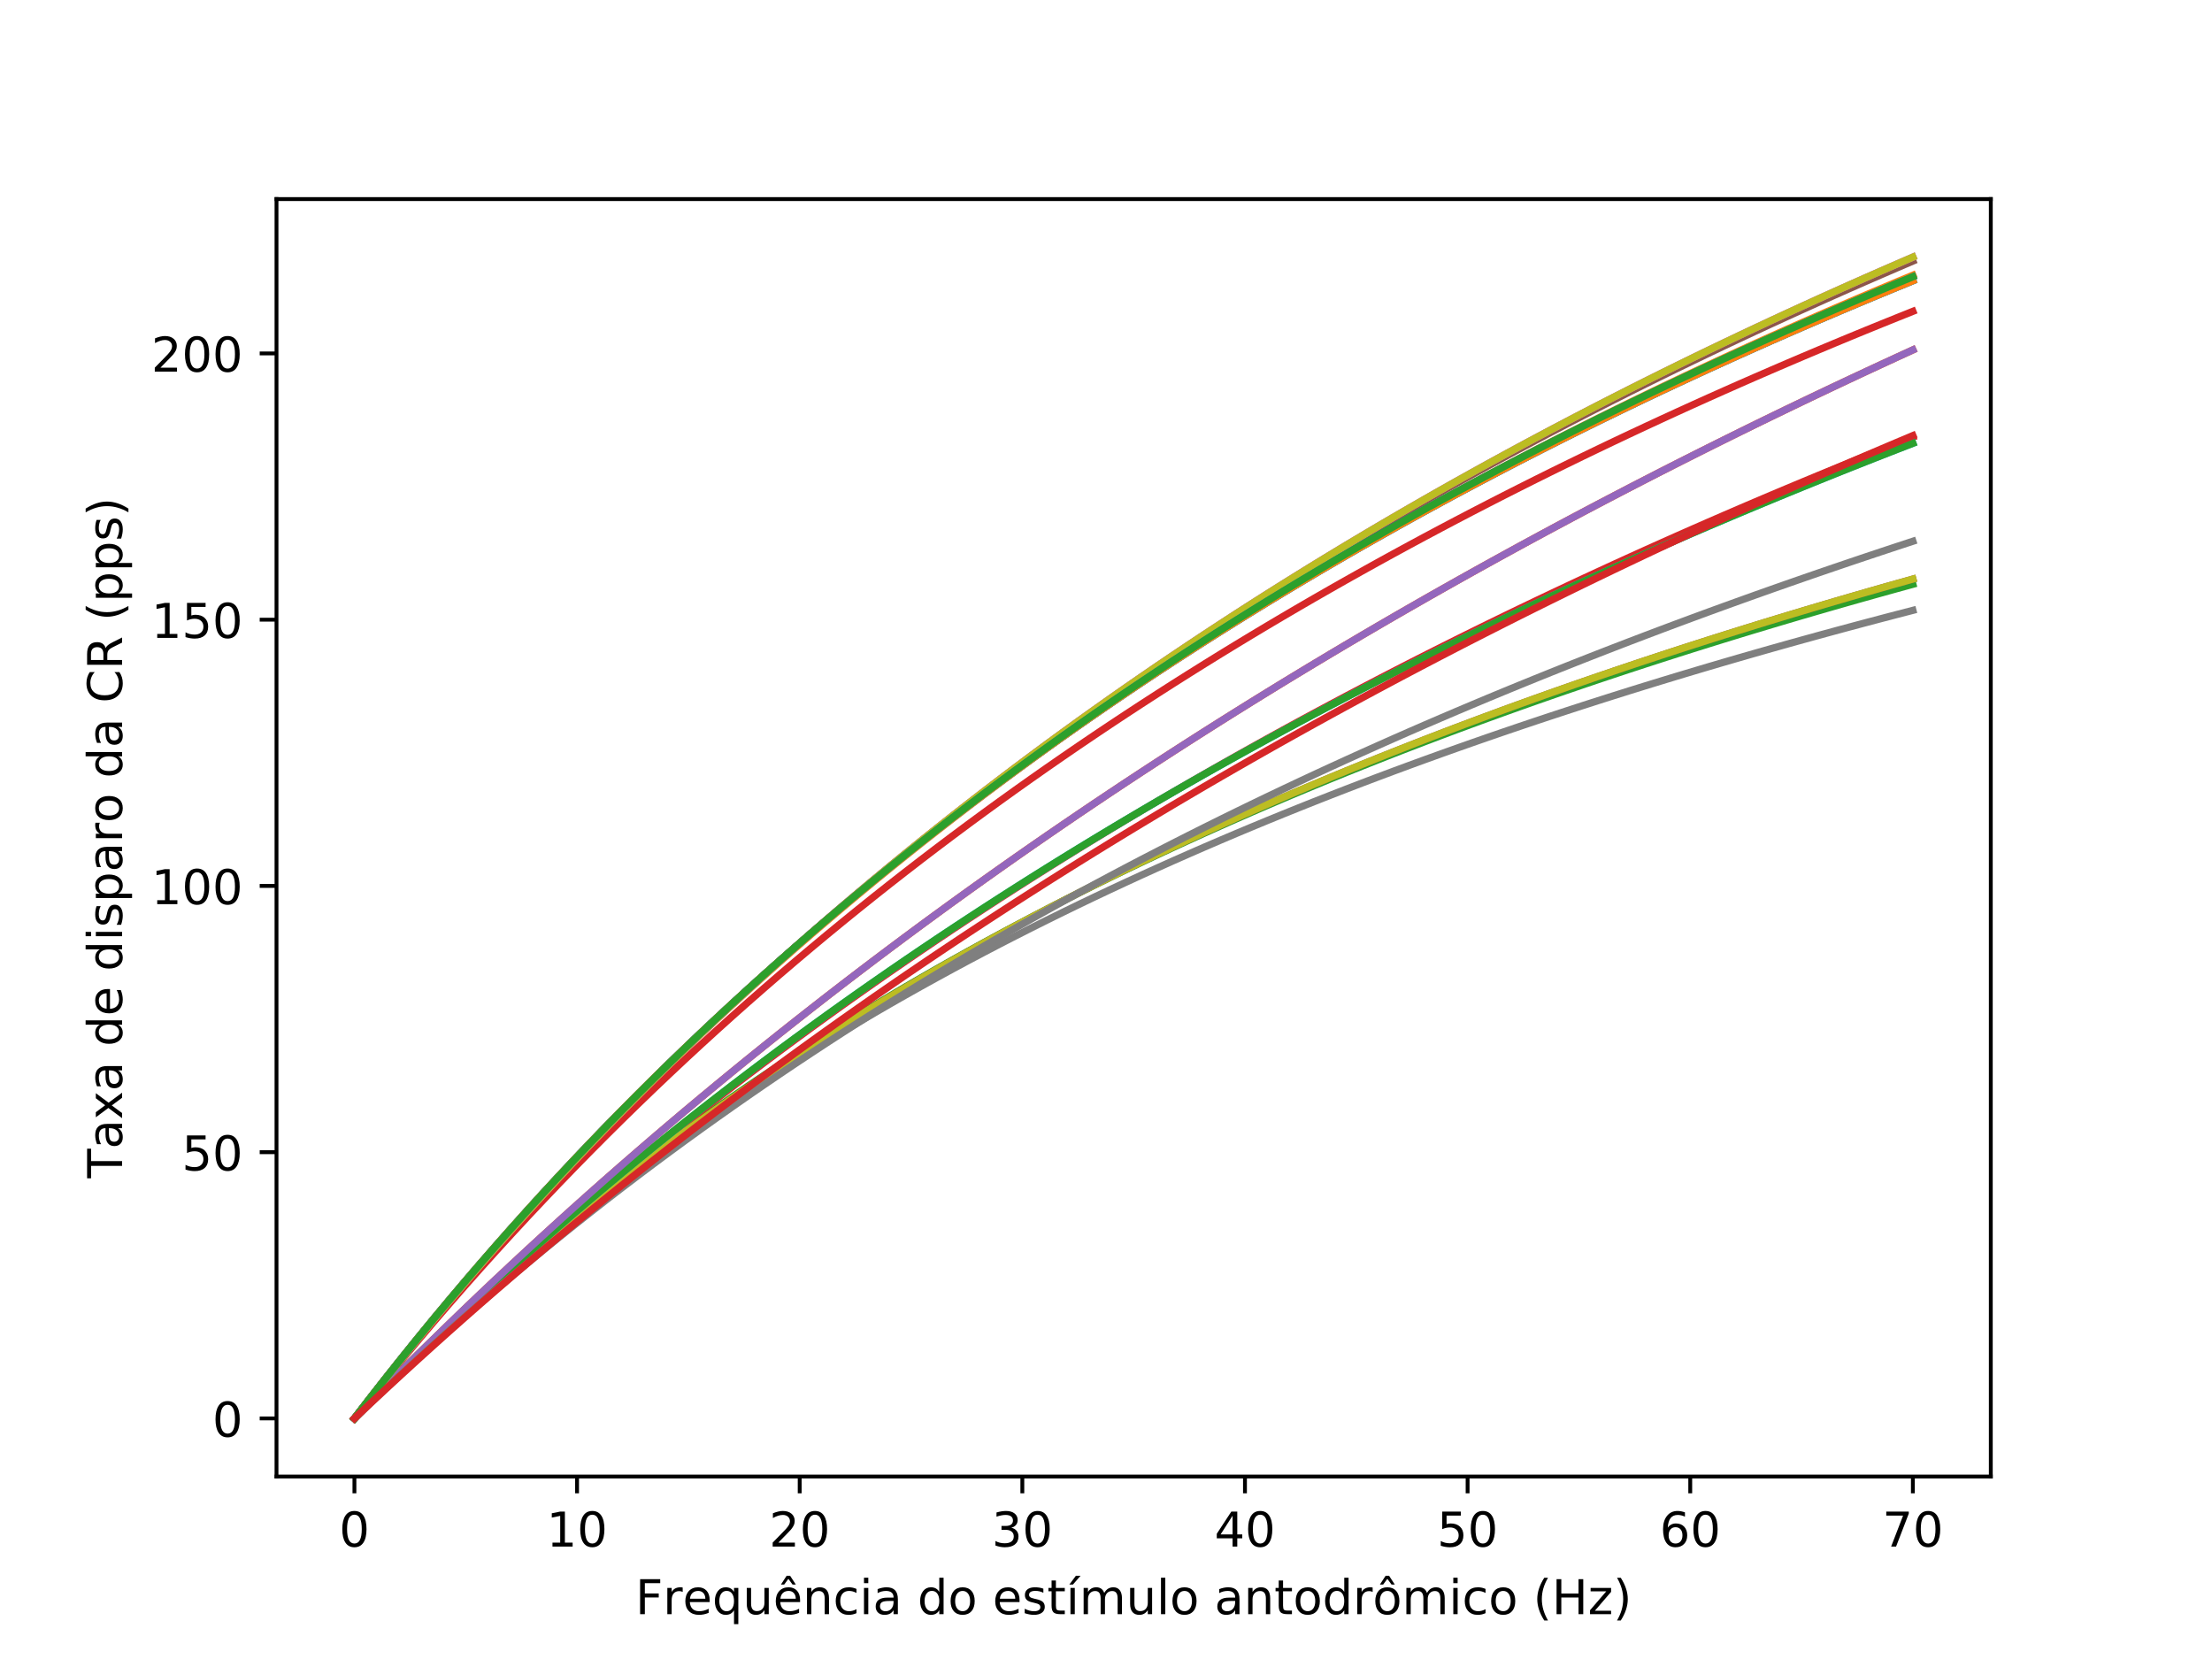 <?xml version="1.0" encoding="utf-8" standalone="no"?>
<!DOCTYPE svg PUBLIC "-//W3C//DTD SVG 1.1//EN"
  "http://www.w3.org/Graphics/SVG/1.1/DTD/svg11.dtd">
<!-- Created with matplotlib (https://matplotlib.org/) -->
<svg height="345.6pt" version="1.1" viewBox="0 0 460.8 345.6" width="460.8pt" xmlns="http://www.w3.org/2000/svg" xmlns:xlink="http://www.w3.org/1999/xlink">
 <defs>
  <style type="text/css">
*{stroke-linecap:butt;stroke-linejoin:round;}
  </style>
 </defs>
 <g id="figure_1">
  <g id="patch_1">
   <path d="M 0 345.6 
L 460.8 345.6 
L 460.8 0 
L 0 0 
z
" style="fill:#ffffff;"/>
  </g>
  <g id="axes_1">
   <g id="patch_2">
    <path d="M 57.6 307.584 
L 414.72 307.584 
L 414.72 41.472 
L 57.6 41.472 
z
" style="fill:#ffffff;"/>
   </g>
   <g id="matplotlib.axis_1">
    <g id="xtick_1">
     <g id="line2d_1">
      <defs>
       <path d="M 0 0 
L 0 3.5 
" id="ma15b007162" style="stroke:#000000;stroke-width:0.8;"/>
      </defs>
      <g>
       <use style="stroke:#000000;stroke-width:0.8;" x="73.833" xlink:href="#ma15b007162" y="307.584"/>
      </g>
     </g>
     <g id="text_1">
      <!-- 0 -->
      <defs>
       <path d="M 31.781 66.406 
Q 24.172 66.406 20.328 58.906 
Q 16.5 51.422 16.5 36.375 
Q 16.5 21.391 20.328 13.891 
Q 24.172 6.391 31.781 6.391 
Q 39.453 6.391 43.281 13.891 
Q 47.125 21.391 47.125 36.375 
Q 47.125 51.422 43.281 58.906 
Q 39.453 66.406 31.781 66.406 
z
M 31.781 74.219 
Q 44.047 74.219 50.516 64.516 
Q 56.984 54.828 56.984 36.375 
Q 56.984 17.969 50.516 8.266 
Q 44.047 -1.422 31.781 -1.422 
Q 19.531 -1.422 13.062 8.266 
Q 6.594 17.969 6.594 36.375 
Q 6.594 54.828 13.062 64.516 
Q 19.531 74.219 31.781 74.219 
z
" id="DejaVuSans-48"/>
      </defs>
      <g transform="translate(70.651 322.182)scale(0.1 -0.1)">
       <use xlink:href="#DejaVuSans-48"/>
      </g>
     </g>
    </g>
    <g id="xtick_2">
     <g id="line2d_2">
      <g>
       <use style="stroke:#000000;stroke-width:0.8;" x="120.212" xlink:href="#ma15b007162" y="307.584"/>
      </g>
     </g>
     <g id="text_2">
      <!-- 10 -->
      <defs>
       <path d="M 12.406 8.297 
L 28.516 8.297 
L 28.516 63.922 
L 10.984 60.406 
L 10.984 69.391 
L 28.422 72.906 
L 38.281 72.906 
L 38.281 8.297 
L 54.391 8.297 
L 54.391 0 
L 12.406 0 
z
" id="DejaVuSans-49"/>
      </defs>
      <g transform="translate(113.849 322.182)scale(0.1 -0.1)">
       <use xlink:href="#DejaVuSans-49"/>
       <use x="63.623" xlink:href="#DejaVuSans-48"/>
      </g>
     </g>
    </g>
    <g id="xtick_3">
     <g id="line2d_3">
      <g>
       <use style="stroke:#000000;stroke-width:0.8;" x="166.591" xlink:href="#ma15b007162" y="307.584"/>
      </g>
     </g>
     <g id="text_3">
      <!-- 20 -->
      <defs>
       <path d="M 19.188 8.297 
L 53.609 8.297 
L 53.609 0 
L 7.328 0 
L 7.328 8.297 
Q 12.938 14.109 22.625 23.891 
Q 32.328 33.688 34.812 36.531 
Q 39.547 41.844 41.422 45.531 
Q 43.312 49.219 43.312 52.781 
Q 43.312 58.594 39.234 62.25 
Q 35.156 65.922 28.609 65.922 
Q 23.969 65.922 18.812 64.312 
Q 13.672 62.703 7.812 59.422 
L 7.812 69.391 
Q 13.766 71.781 18.938 73 
Q 24.125 74.219 28.422 74.219 
Q 39.75 74.219 46.484 68.547 
Q 53.219 62.891 53.219 53.422 
Q 53.219 48.922 51.531 44.891 
Q 49.859 40.875 45.406 35.406 
Q 44.188 33.984 37.641 27.219 
Q 31.109 20.453 19.188 8.297 
z
" id="DejaVuSans-50"/>
      </defs>
      <g transform="translate(160.229 322.182)scale(0.1 -0.1)">
       <use xlink:href="#DejaVuSans-50"/>
       <use x="63.623" xlink:href="#DejaVuSans-48"/>
      </g>
     </g>
    </g>
    <g id="xtick_4">
     <g id="line2d_4">
      <g>
       <use style="stroke:#000000;stroke-width:0.8;" x="212.97" xlink:href="#ma15b007162" y="307.584"/>
      </g>
     </g>
     <g id="text_4">
      <!-- 30 -->
      <defs>
       <path d="M 40.578 39.312 
Q 47.656 37.797 51.625 33 
Q 55.609 28.219 55.609 21.188 
Q 55.609 10.406 48.188 4.484 
Q 40.766 -1.422 27.094 -1.422 
Q 22.516 -1.422 17.656 -0.516 
Q 12.797 0.391 7.625 2.203 
L 7.625 11.719 
Q 11.719 9.328 16.594 8.109 
Q 21.484 6.891 26.812 6.891 
Q 36.078 6.891 40.938 10.547 
Q 45.797 14.203 45.797 21.188 
Q 45.797 27.641 41.281 31.266 
Q 36.766 34.906 28.719 34.906 
L 20.219 34.906 
L 20.219 43.016 
L 29.109 43.016 
Q 36.375 43.016 40.234 45.922 
Q 44.094 48.828 44.094 54.297 
Q 44.094 59.906 40.109 62.906 
Q 36.141 65.922 28.719 65.922 
Q 24.656 65.922 20.016 65.031 
Q 15.375 64.156 9.812 62.312 
L 9.812 71.094 
Q 15.438 72.656 20.344 73.438 
Q 25.25 74.219 29.594 74.219 
Q 40.828 74.219 47.359 69.109 
Q 53.906 64.016 53.906 55.328 
Q 53.906 49.266 50.438 45.094 
Q 46.969 40.922 40.578 39.312 
z
" id="DejaVuSans-51"/>
      </defs>
      <g transform="translate(206.608 322.182)scale(0.1 -0.1)">
       <use xlink:href="#DejaVuSans-51"/>
       <use x="63.623" xlink:href="#DejaVuSans-48"/>
      </g>
     </g>
    </g>
    <g id="xtick_5">
     <g id="line2d_5">
      <g>
       <use style="stroke:#000000;stroke-width:0.8;" x="259.35" xlink:href="#ma15b007162" y="307.584"/>
      </g>
     </g>
     <g id="text_5">
      <!-- 40 -->
      <defs>
       <path d="M 37.797 64.312 
L 12.891 25.391 
L 37.797 25.391 
z
M 35.203 72.906 
L 47.609 72.906 
L 47.609 25.391 
L 58.016 25.391 
L 58.016 17.188 
L 47.609 17.188 
L 47.609 0 
L 37.797 0 
L 37.797 17.188 
L 4.891 17.188 
L 4.891 26.703 
z
" id="DejaVuSans-52"/>
      </defs>
      <g transform="translate(252.987 322.182)scale(0.1 -0.1)">
       <use xlink:href="#DejaVuSans-52"/>
       <use x="63.623" xlink:href="#DejaVuSans-48"/>
      </g>
     </g>
    </g>
    <g id="xtick_6">
     <g id="line2d_6">
      <g>
       <use style="stroke:#000000;stroke-width:0.8;" x="305.729" xlink:href="#ma15b007162" y="307.584"/>
      </g>
     </g>
     <g id="text_6">
      <!-- 50 -->
      <defs>
       <path d="M 10.797 72.906 
L 49.516 72.906 
L 49.516 64.594 
L 19.828 64.594 
L 19.828 46.734 
Q 21.969 47.469 24.109 47.828 
Q 26.266 48.188 28.422 48.188 
Q 40.625 48.188 47.75 41.5 
Q 54.891 34.812 54.891 23.391 
Q 54.891 11.625 47.562 5.094 
Q 40.234 -1.422 26.906 -1.422 
Q 22.312 -1.422 17.547 -0.641 
Q 12.797 0.141 7.719 1.703 
L 7.719 11.625 
Q 12.109 9.234 16.797 8.062 
Q 21.484 6.891 26.703 6.891 
Q 35.156 6.891 40.078 11.328 
Q 45.016 15.766 45.016 23.391 
Q 45.016 31 40.078 35.438 
Q 35.156 39.891 26.703 39.891 
Q 22.75 39.891 18.812 39.016 
Q 14.891 38.141 10.797 36.281 
z
" id="DejaVuSans-53"/>
      </defs>
      <g transform="translate(299.366 322.182)scale(0.1 -0.1)">
       <use xlink:href="#DejaVuSans-53"/>
       <use x="63.623" xlink:href="#DejaVuSans-48"/>
      </g>
     </g>
    </g>
    <g id="xtick_7">
     <g id="line2d_7">
      <g>
       <use style="stroke:#000000;stroke-width:0.8;" x="352.108" xlink:href="#ma15b007162" y="307.584"/>
      </g>
     </g>
     <g id="text_7">
      <!-- 60 -->
      <defs>
       <path d="M 33.016 40.375 
Q 26.375 40.375 22.484 35.828 
Q 18.609 31.297 18.609 23.391 
Q 18.609 15.531 22.484 10.953 
Q 26.375 6.391 33.016 6.391 
Q 39.656 6.391 43.531 10.953 
Q 47.406 15.531 47.406 23.391 
Q 47.406 31.297 43.531 35.828 
Q 39.656 40.375 33.016 40.375 
z
M 52.594 71.297 
L 52.594 62.312 
Q 48.875 64.062 45.094 64.984 
Q 41.312 65.922 37.594 65.922 
Q 27.828 65.922 22.672 59.328 
Q 17.531 52.734 16.797 39.406 
Q 19.672 43.656 24.016 45.922 
Q 28.375 48.188 33.594 48.188 
Q 44.578 48.188 50.953 41.516 
Q 57.328 34.859 57.328 23.391 
Q 57.328 12.156 50.688 5.359 
Q 44.047 -1.422 33.016 -1.422 
Q 20.359 -1.422 13.672 8.266 
Q 6.984 17.969 6.984 36.375 
Q 6.984 53.656 15.188 63.938 
Q 23.391 74.219 37.203 74.219 
Q 40.922 74.219 44.703 73.484 
Q 48.484 72.75 52.594 71.297 
z
" id="DejaVuSans-54"/>
      </defs>
      <g transform="translate(345.746 322.182)scale(0.1 -0.1)">
       <use xlink:href="#DejaVuSans-54"/>
       <use x="63.623" xlink:href="#DejaVuSans-48"/>
      </g>
     </g>
    </g>
    <g id="xtick_8">
     <g id="line2d_8">
      <g>
       <use style="stroke:#000000;stroke-width:0.8;" x="398.487" xlink:href="#ma15b007162" y="307.584"/>
      </g>
     </g>
     <g id="text_8">
      <!-- 70 -->
      <defs>
       <path d="M 8.203 72.906 
L 55.078 72.906 
L 55.078 68.703 
L 28.609 0 
L 18.312 0 
L 43.219 64.594 
L 8.203 64.594 
z
" id="DejaVuSans-55"/>
      </defs>
      <g transform="translate(392.125 322.182)scale(0.1 -0.1)">
       <use xlink:href="#DejaVuSans-55"/>
       <use x="63.623" xlink:href="#DejaVuSans-48"/>
      </g>
     </g>
    </g>
    <g id="text_9">
     <!-- Frequência do estímulo antodrômico (Hz) -->
     <defs>
      <path d="M 9.812 72.906 
L 51.703 72.906 
L 51.703 64.594 
L 19.672 64.594 
L 19.672 43.109 
L 48.578 43.109 
L 48.578 34.812 
L 19.672 34.812 
L 19.672 0 
L 9.812 0 
z
" id="DejaVuSans-70"/>
      <path d="M 41.109 46.297 
Q 39.594 47.172 37.812 47.578 
Q 36.031 48 33.891 48 
Q 26.266 48 22.188 43.047 
Q 18.109 38.094 18.109 28.812 
L 18.109 0 
L 9.078 0 
L 9.078 54.688 
L 18.109 54.688 
L 18.109 46.188 
Q 20.953 51.172 25.484 53.578 
Q 30.031 56 36.531 56 
Q 37.453 56 38.578 55.875 
Q 39.703 55.766 41.062 55.516 
z
" id="DejaVuSans-114"/>
      <path d="M 56.203 29.594 
L 56.203 25.203 
L 14.891 25.203 
Q 15.484 15.922 20.484 11.062 
Q 25.484 6.203 34.422 6.203 
Q 39.594 6.203 44.453 7.469 
Q 49.312 8.734 54.109 11.281 
L 54.109 2.781 
Q 49.266 0.734 44.188 -0.344 
Q 39.109 -1.422 33.891 -1.422 
Q 20.797 -1.422 13.156 6.188 
Q 5.516 13.812 5.516 26.812 
Q 5.516 40.234 12.766 48.109 
Q 20.016 56 32.328 56 
Q 43.359 56 49.781 48.891 
Q 56.203 41.797 56.203 29.594 
z
M 47.219 32.234 
Q 47.125 39.594 43.094 43.984 
Q 39.062 48.391 32.422 48.391 
Q 24.906 48.391 20.391 44.141 
Q 15.875 39.891 15.188 32.172 
z
" id="DejaVuSans-101"/>
      <path d="M 14.797 27.297 
Q 14.797 17.391 18.875 11.75 
Q 22.953 6.109 30.078 6.109 
Q 37.203 6.109 41.297 11.75 
Q 45.406 17.391 45.406 27.297 
Q 45.406 37.203 41.297 42.844 
Q 37.203 48.484 30.078 48.484 
Q 22.953 48.484 18.875 42.844 
Q 14.797 37.203 14.797 27.297 
z
M 45.406 8.203 
Q 42.578 3.328 38.25 0.953 
Q 33.938 -1.422 27.875 -1.422 
Q 17.969 -1.422 11.734 6.484 
Q 5.516 14.406 5.516 27.297 
Q 5.516 40.188 11.734 48.094 
Q 17.969 56 27.875 56 
Q 33.938 56 38.25 53.625 
Q 42.578 51.266 45.406 46.391 
L 45.406 54.688 
L 54.391 54.688 
L 54.391 -20.797 
L 45.406 -20.797 
z
" id="DejaVuSans-113"/>
      <path d="M 8.5 21.578 
L 8.5 54.688 
L 17.484 54.688 
L 17.484 21.922 
Q 17.484 14.156 20.5 10.266 
Q 23.531 6.391 29.594 6.391 
Q 36.859 6.391 41.078 11.031 
Q 45.312 15.672 45.312 23.688 
L 45.312 54.688 
L 54.297 54.688 
L 54.297 0 
L 45.312 0 
L 45.312 8.406 
Q 42.047 3.422 37.719 1 
Q 33.406 -1.422 27.688 -1.422 
Q 18.266 -1.422 13.375 4.438 
Q 8.5 10.297 8.5 21.578 
z
M 31.109 56 
z
" id="DejaVuSans-117"/>
      <path d="M 56.203 29.594 
L 56.203 25.203 
L 14.891 25.203 
Q 15.484 15.922 20.484 11.062 
Q 25.484 6.203 34.422 6.203 
Q 39.594 6.203 44.453 7.469 
Q 49.312 8.734 54.109 11.281 
L 54.109 2.781 
Q 49.266 0.734 44.188 -0.344 
Q 39.109 -1.422 33.891 -1.422 
Q 20.797 -1.422 13.156 6.188 
Q 5.516 13.812 5.516 26.812 
Q 5.516 40.234 12.766 48.109 
Q 20.016 56 32.328 56 
Q 43.359 56 49.781 48.891 
Q 56.203 41.797 56.203 29.594 
z
M 47.219 32.234 
Q 47.125 39.594 43.094 43.984 
Q 39.062 48.391 32.422 48.391 
Q 24.906 48.391 20.391 44.141 
Q 15.875 39.891 15.188 32.172 
z
M 28.172 79.984 
L 35.406 79.984 
L 47.359 61.625 
L 40.578 61.625 
L 31.781 73.578 
L 23 61.625 
L 16.219 61.625 
z
" id="DejaVuSans-234"/>
      <path d="M 54.891 33.016 
L 54.891 0 
L 45.906 0 
L 45.906 32.719 
Q 45.906 40.484 42.875 44.328 
Q 39.844 48.188 33.797 48.188 
Q 26.516 48.188 22.312 43.547 
Q 18.109 38.922 18.109 30.906 
L 18.109 0 
L 9.078 0 
L 9.078 54.688 
L 18.109 54.688 
L 18.109 46.188 
Q 21.344 51.125 25.703 53.562 
Q 30.078 56 35.797 56 
Q 45.219 56 50.047 50.172 
Q 54.891 44.344 54.891 33.016 
z
" id="DejaVuSans-110"/>
      <path d="M 48.781 52.594 
L 48.781 44.188 
Q 44.969 46.297 41.141 47.344 
Q 37.312 48.391 33.406 48.391 
Q 24.656 48.391 19.812 42.844 
Q 14.984 37.312 14.984 27.297 
Q 14.984 17.281 19.812 11.734 
Q 24.656 6.203 33.406 6.203 
Q 37.312 6.203 41.141 7.25 
Q 44.969 8.297 48.781 10.406 
L 48.781 2.094 
Q 45.016 0.344 40.984 -0.531 
Q 36.969 -1.422 32.422 -1.422 
Q 20.062 -1.422 12.781 6.344 
Q 5.516 14.109 5.516 27.297 
Q 5.516 40.672 12.859 48.328 
Q 20.219 56 33.016 56 
Q 37.156 56 41.109 55.141 
Q 45.062 54.297 48.781 52.594 
z
" id="DejaVuSans-99"/>
      <path d="M 9.422 54.688 
L 18.406 54.688 
L 18.406 0 
L 9.422 0 
z
M 9.422 75.984 
L 18.406 75.984 
L 18.406 64.594 
L 9.422 64.594 
z
" id="DejaVuSans-105"/>
      <path d="M 34.281 27.484 
Q 23.391 27.484 19.188 25 
Q 14.984 22.516 14.984 16.5 
Q 14.984 11.719 18.141 8.906 
Q 21.297 6.109 26.703 6.109 
Q 34.188 6.109 38.703 11.406 
Q 43.219 16.703 43.219 25.484 
L 43.219 27.484 
z
M 52.203 31.203 
L 52.203 0 
L 43.219 0 
L 43.219 8.297 
Q 40.141 3.328 35.547 0.953 
Q 30.953 -1.422 24.312 -1.422 
Q 15.922 -1.422 10.953 3.297 
Q 6 8.016 6 15.922 
Q 6 25.141 12.172 29.828 
Q 18.359 34.516 30.609 34.516 
L 43.219 34.516 
L 43.219 35.406 
Q 43.219 41.609 39.141 45 
Q 35.062 48.391 27.688 48.391 
Q 23 48.391 18.547 47.266 
Q 14.109 46.141 10.016 43.891 
L 10.016 52.203 
Q 14.938 54.109 19.578 55.047 
Q 24.219 56 28.609 56 
Q 40.484 56 46.344 49.844 
Q 52.203 43.703 52.203 31.203 
z
" id="DejaVuSans-97"/>
      <path id="DejaVuSans-32"/>
      <path d="M 45.406 46.391 
L 45.406 75.984 
L 54.391 75.984 
L 54.391 0 
L 45.406 0 
L 45.406 8.203 
Q 42.578 3.328 38.25 0.953 
Q 33.938 -1.422 27.875 -1.422 
Q 17.969 -1.422 11.734 6.484 
Q 5.516 14.406 5.516 27.297 
Q 5.516 40.188 11.734 48.094 
Q 17.969 56 27.875 56 
Q 33.938 56 38.25 53.625 
Q 42.578 51.266 45.406 46.391 
z
M 14.797 27.297 
Q 14.797 17.391 18.875 11.75 
Q 22.953 6.109 30.078 6.109 
Q 37.203 6.109 41.297 11.75 
Q 45.406 17.391 45.406 27.297 
Q 45.406 37.203 41.297 42.844 
Q 37.203 48.484 30.078 48.484 
Q 22.953 48.484 18.875 42.844 
Q 14.797 37.203 14.797 27.297 
z
" id="DejaVuSans-100"/>
      <path d="M 30.609 48.391 
Q 23.391 48.391 19.188 42.75 
Q 14.984 37.109 14.984 27.297 
Q 14.984 17.484 19.156 11.844 
Q 23.344 6.203 30.609 6.203 
Q 37.797 6.203 41.984 11.859 
Q 46.188 17.531 46.188 27.297 
Q 46.188 37.016 41.984 42.703 
Q 37.797 48.391 30.609 48.391 
z
M 30.609 56 
Q 42.328 56 49.016 48.375 
Q 55.719 40.766 55.719 27.297 
Q 55.719 13.875 49.016 6.219 
Q 42.328 -1.422 30.609 -1.422 
Q 18.844 -1.422 12.172 6.219 
Q 5.516 13.875 5.516 27.297 
Q 5.516 40.766 12.172 48.375 
Q 18.844 56 30.609 56 
z
" id="DejaVuSans-111"/>
      <path d="M 44.281 53.078 
L 44.281 44.578 
Q 40.484 46.531 36.375 47.5 
Q 32.281 48.484 27.875 48.484 
Q 21.188 48.484 17.844 46.438 
Q 14.5 44.391 14.5 40.281 
Q 14.5 37.156 16.891 35.375 
Q 19.281 33.594 26.516 31.984 
L 29.594 31.297 
Q 39.156 29.25 43.188 25.516 
Q 47.219 21.781 47.219 15.094 
Q 47.219 7.469 41.188 3.016 
Q 35.156 -1.422 24.609 -1.422 
Q 20.219 -1.422 15.453 -0.562 
Q 10.688 0.297 5.422 2 
L 5.422 11.281 
Q 10.406 8.688 15.234 7.391 
Q 20.062 6.109 24.812 6.109 
Q 31.156 6.109 34.562 8.281 
Q 37.984 10.453 37.984 14.406 
Q 37.984 18.062 35.516 20.016 
Q 33.062 21.969 24.703 23.781 
L 21.578 24.516 
Q 13.234 26.266 9.516 29.906 
Q 5.812 33.547 5.812 39.891 
Q 5.812 47.609 11.281 51.797 
Q 16.75 56 26.812 56 
Q 31.781 56 36.172 55.266 
Q 40.578 54.547 44.281 53.078 
z
" id="DejaVuSans-115"/>
      <path d="M 18.312 70.219 
L 18.312 54.688 
L 36.812 54.688 
L 36.812 47.703 
L 18.312 47.703 
L 18.312 18.016 
Q 18.312 11.328 20.141 9.422 
Q 21.969 7.516 27.594 7.516 
L 36.812 7.516 
L 36.812 0 
L 27.594 0 
Q 17.188 0 13.234 3.875 
Q 9.281 7.766 9.281 18.016 
L 9.281 47.703 
L 2.688 47.703 
L 2.688 54.688 
L 9.281 54.688 
L 9.281 70.219 
z
" id="DejaVuSans-116"/>
      <path d="M 20.703 79.984 
L 30.422 79.984 
L 14.5 61.625 
L 7.031 61.625 
z
M 9.422 54.688 
L 18.406 54.688 
L 18.406 0 
L 9.422 0 
z
M 13.922 56 
z
" id="DejaVuSans-237"/>
      <path d="M 52 44.188 
Q 55.375 50.25 60.062 53.125 
Q 64.75 56 71.094 56 
Q 79.641 56 84.281 50.016 
Q 88.922 44.047 88.922 33.016 
L 88.922 0 
L 79.891 0 
L 79.891 32.719 
Q 79.891 40.578 77.094 44.375 
Q 74.312 48.188 68.609 48.188 
Q 61.625 48.188 57.562 43.547 
Q 53.516 38.922 53.516 30.906 
L 53.516 0 
L 44.484 0 
L 44.484 32.719 
Q 44.484 40.625 41.703 44.406 
Q 38.922 48.188 33.109 48.188 
Q 26.219 48.188 22.156 43.531 
Q 18.109 38.875 18.109 30.906 
L 18.109 0 
L 9.078 0 
L 9.078 54.688 
L 18.109 54.688 
L 18.109 46.188 
Q 21.188 51.219 25.484 53.609 
Q 29.781 56 35.688 56 
Q 41.656 56 45.828 52.969 
Q 50 49.953 52 44.188 
z
" id="DejaVuSans-109"/>
      <path d="M 9.422 75.984 
L 18.406 75.984 
L 18.406 0 
L 9.422 0 
z
" id="DejaVuSans-108"/>
      <path d="M 30.609 48.391 
Q 23.391 48.391 19.188 42.75 
Q 14.984 37.109 14.984 27.297 
Q 14.984 17.484 19.156 11.844 
Q 23.344 6.203 30.609 6.203 
Q 37.797 6.203 41.984 11.859 
Q 46.188 17.531 46.188 27.297 
Q 46.188 37.016 41.984 42.703 
Q 37.797 48.391 30.609 48.391 
z
M 30.609 56 
Q 42.328 56 49.016 48.375 
Q 55.719 40.766 55.719 27.297 
Q 55.719 13.875 49.016 6.219 
Q 42.328 -1.422 30.609 -1.422 
Q 18.844 -1.422 12.172 6.219 
Q 5.516 13.875 5.516 27.297 
Q 5.516 40.766 12.172 48.375 
Q 18.844 56 30.609 56 
z
M 27 79.984 
L 34.234 79.984 
L 46.188 61.625 
L 39.406 61.625 
L 30.609 73.578 
L 21.828 61.625 
L 15.047 61.625 
z
" id="DejaVuSans-244"/>
      <path d="M 31 75.875 
Q 24.469 64.656 21.281 53.656 
Q 18.109 42.672 18.109 31.391 
Q 18.109 20.125 21.312 9.062 
Q 24.516 -2 31 -13.188 
L 23.188 -13.188 
Q 15.875 -1.703 12.234 9.375 
Q 8.594 20.453 8.594 31.391 
Q 8.594 42.281 12.203 53.312 
Q 15.828 64.359 23.188 75.875 
z
" id="DejaVuSans-40"/>
      <path d="M 9.812 72.906 
L 19.672 72.906 
L 19.672 43.016 
L 55.516 43.016 
L 55.516 72.906 
L 65.375 72.906 
L 65.375 0 
L 55.516 0 
L 55.516 34.719 
L 19.672 34.719 
L 19.672 0 
L 9.812 0 
z
" id="DejaVuSans-72"/>
      <path d="M 5.516 54.688 
L 48.188 54.688 
L 48.188 46.484 
L 14.406 7.172 
L 48.188 7.172 
L 48.188 0 
L 4.297 0 
L 4.297 8.203 
L 38.094 47.516 
L 5.516 47.516 
z
" id="DejaVuSans-122"/>
      <path d="M 8.016 75.875 
L 15.828 75.875 
Q 23.141 64.359 26.781 53.312 
Q 30.422 42.281 30.422 31.391 
Q 30.422 20.453 26.781 9.375 
Q 23.141 -1.703 15.828 -13.188 
L 8.016 -13.188 
Q 14.5 -2 17.703 9.062 
Q 20.906 20.125 20.906 31.391 
Q 20.906 42.672 17.703 53.656 
Q 14.5 64.656 8.016 75.875 
z
" id="DejaVuSans-41"/>
     </defs>
     <g transform="translate(132.367 336.261)scale(0.1 -0.1)">
      <use xlink:href="#DejaVuSans-70"/>
      <use x="57.41" xlink:href="#DejaVuSans-114"/>
      <use x="98.492" xlink:href="#DejaVuSans-101"/>
      <use x="160.016" xlink:href="#DejaVuSans-113"/>
      <use x="223.492" xlink:href="#DejaVuSans-117"/>
      <use x="286.871" xlink:href="#DejaVuSans-234"/>
      <use x="348.395" xlink:href="#DejaVuSans-110"/>
      <use x="411.773" xlink:href="#DejaVuSans-99"/>
      <use x="466.754" xlink:href="#DejaVuSans-105"/>
      <use x="494.537" xlink:href="#DejaVuSans-97"/>
      <use x="555.816" xlink:href="#DejaVuSans-32"/>
      <use x="587.604" xlink:href="#DejaVuSans-100"/>
      <use x="651.08" xlink:href="#DejaVuSans-111"/>
      <use x="712.262" xlink:href="#DejaVuSans-32"/>
      <use x="744.049" xlink:href="#DejaVuSans-101"/>
      <use x="805.572" xlink:href="#DejaVuSans-115"/>
      <use x="857.672" xlink:href="#DejaVuSans-116"/>
      <use x="896.881" xlink:href="#DejaVuSans-237"/>
      <use x="924.664" xlink:href="#DejaVuSans-109"/>
      <use x="1022.076" xlink:href="#DejaVuSans-117"/>
      <use x="1085.455" xlink:href="#DejaVuSans-108"/>
      <use x="1113.238" xlink:href="#DejaVuSans-111"/>
      <use x="1174.42" xlink:href="#DejaVuSans-32"/>
      <use x="1206.207" xlink:href="#DejaVuSans-97"/>
      <use x="1267.486" xlink:href="#DejaVuSans-110"/>
      <use x="1330.865" xlink:href="#DejaVuSans-116"/>
      <use x="1370.074" xlink:href="#DejaVuSans-111"/>
      <use x="1431.256" xlink:href="#DejaVuSans-100"/>
      <use x="1494.732" xlink:href="#DejaVuSans-114"/>
      <use x="1535.814" xlink:href="#DejaVuSans-244"/>
      <use x="1596.996" xlink:href="#DejaVuSans-109"/>
      <use x="1694.408" xlink:href="#DejaVuSans-105"/>
      <use x="1722.191" xlink:href="#DejaVuSans-99"/>
      <use x="1777.172" xlink:href="#DejaVuSans-111"/>
      <use x="1838.354" xlink:href="#DejaVuSans-32"/>
      <use x="1870.141" xlink:href="#DejaVuSans-40"/>
      <use x="1909.154" xlink:href="#DejaVuSans-72"/>
      <use x="1984.35" xlink:href="#DejaVuSans-122"/>
      <use x="2036.84" xlink:href="#DejaVuSans-41"/>
     </g>
    </g>
   </g>
   <g id="matplotlib.axis_2">
    <g id="ytick_1">
     <g id="line2d_9">
      <defs>
       <path d="M 0 0 
L -3.5 0 
" id="md1f1f0b9e6" style="stroke:#000000;stroke-width:0.8;"/>
      </defs>
      <g>
       <use style="stroke:#000000;stroke-width:0.8;" x="57.6" xlink:href="#md1f1f0b9e6" y="295.488"/>
      </g>
     </g>
     <g id="text_10">
      <!-- 0 -->
      <g transform="translate(44.237 299.287)scale(0.1 -0.1)">
       <use xlink:href="#DejaVuSans-48"/>
      </g>
     </g>
    </g>
    <g id="ytick_2">
     <g id="line2d_10">
      <g>
       <use style="stroke:#000000;stroke-width:0.8;" x="57.6" xlink:href="#md1f1f0b9e6" y="240.021"/>
      </g>
     </g>
     <g id="text_11">
      <!-- 50 -->
      <g transform="translate(37.875 243.82)scale(0.1 -0.1)">
       <use xlink:href="#DejaVuSans-53"/>
       <use x="63.623" xlink:href="#DejaVuSans-48"/>
      </g>
     </g>
    </g>
    <g id="ytick_3">
     <g id="line2d_11">
      <g>
       <use style="stroke:#000000;stroke-width:0.8;" x="57.6" xlink:href="#md1f1f0b9e6" y="184.554"/>
      </g>
     </g>
     <g id="text_12">
      <!-- 100 -->
      <g transform="translate(31.512 188.353)scale(0.1 -0.1)">
       <use xlink:href="#DejaVuSans-49"/>
       <use x="63.623" xlink:href="#DejaVuSans-48"/>
       <use x="127.246" xlink:href="#DejaVuSans-48"/>
      </g>
     </g>
    </g>
    <g id="ytick_4">
     <g id="line2d_12">
      <g>
       <use style="stroke:#000000;stroke-width:0.8;" x="57.6" xlink:href="#md1f1f0b9e6" y="129.087"/>
      </g>
     </g>
     <g id="text_13">
      <!-- 150 -->
      <g transform="translate(31.512 132.887)scale(0.1 -0.1)">
       <use xlink:href="#DejaVuSans-49"/>
       <use x="63.623" xlink:href="#DejaVuSans-53"/>
       <use x="127.246" xlink:href="#DejaVuSans-48"/>
      </g>
     </g>
    </g>
    <g id="ytick_5">
     <g id="line2d_13">
      <g>
       <use style="stroke:#000000;stroke-width:0.8;" x="57.6" xlink:href="#md1f1f0b9e6" y="73.62"/>
      </g>
     </g>
     <g id="text_14">
      <!-- 200 -->
      <g transform="translate(31.512 77.42)scale(0.1 -0.1)">
       <use xlink:href="#DejaVuSans-50"/>
       <use x="63.623" xlink:href="#DejaVuSans-48"/>
       <use x="127.246" xlink:href="#DejaVuSans-48"/>
      </g>
     </g>
    </g>
    <g id="text_15">
     <!-- Taxa de disparo da CR (pps) -->
     <defs>
      <path d="M -0.297 72.906 
L 61.375 72.906 
L 61.375 64.594 
L 35.5 64.594 
L 35.5 0 
L 25.594 0 
L 25.594 64.594 
L -0.297 64.594 
z
" id="DejaVuSans-84"/>
      <path d="M 54.891 54.688 
L 35.109 28.078 
L 55.906 0 
L 45.312 0 
L 29.391 21.484 
L 13.484 0 
L 2.875 0 
L 24.125 28.609 
L 4.688 54.688 
L 15.281 54.688 
L 29.781 35.203 
L 44.281 54.688 
z
" id="DejaVuSans-120"/>
      <path d="M 18.109 8.203 
L 18.109 -20.797 
L 9.078 -20.797 
L 9.078 54.688 
L 18.109 54.688 
L 18.109 46.391 
Q 20.953 51.266 25.266 53.625 
Q 29.594 56 35.594 56 
Q 45.562 56 51.781 48.094 
Q 58.016 40.188 58.016 27.297 
Q 58.016 14.406 51.781 6.484 
Q 45.562 -1.422 35.594 -1.422 
Q 29.594 -1.422 25.266 0.953 
Q 20.953 3.328 18.109 8.203 
z
M 48.688 27.297 
Q 48.688 37.203 44.609 42.844 
Q 40.531 48.484 33.406 48.484 
Q 26.266 48.484 22.188 42.844 
Q 18.109 37.203 18.109 27.297 
Q 18.109 17.391 22.188 11.75 
Q 26.266 6.109 33.406 6.109 
Q 40.531 6.109 44.609 11.75 
Q 48.688 17.391 48.688 27.297 
z
" id="DejaVuSans-112"/>
      <path d="M 64.406 67.281 
L 64.406 56.891 
Q 59.422 61.531 53.781 63.812 
Q 48.141 66.109 41.797 66.109 
Q 29.297 66.109 22.656 58.469 
Q 16.016 50.828 16.016 36.375 
Q 16.016 21.969 22.656 14.328 
Q 29.297 6.688 41.797 6.688 
Q 48.141 6.688 53.781 8.984 
Q 59.422 11.281 64.406 15.922 
L 64.406 5.609 
Q 59.234 2.094 53.438 0.328 
Q 47.656 -1.422 41.219 -1.422 
Q 24.656 -1.422 15.125 8.703 
Q 5.609 18.844 5.609 36.375 
Q 5.609 53.953 15.125 64.078 
Q 24.656 74.219 41.219 74.219 
Q 47.75 74.219 53.531 72.484 
Q 59.328 70.75 64.406 67.281 
z
" id="DejaVuSans-67"/>
      <path d="M 44.391 34.188 
Q 47.562 33.109 50.562 29.594 
Q 53.562 26.078 56.594 19.922 
L 66.609 0 
L 56 0 
L 46.688 18.703 
Q 43.062 26.031 39.672 28.422 
Q 36.281 30.812 30.422 30.812 
L 19.672 30.812 
L 19.672 0 
L 9.812 0 
L 9.812 72.906 
L 32.078 72.906 
Q 44.578 72.906 50.734 67.672 
Q 56.891 62.453 56.891 51.906 
Q 56.891 45.016 53.688 40.469 
Q 50.484 35.938 44.391 34.188 
z
M 19.672 64.797 
L 19.672 38.922 
L 32.078 38.922 
Q 39.203 38.922 42.844 42.219 
Q 46.484 45.516 46.484 51.906 
Q 46.484 58.297 42.844 61.547 
Q 39.203 64.797 32.078 64.797 
z
" id="DejaVuSans-82"/>
     </defs>
     <g transform="translate(25.433 245.431)rotate(-90)scale(0.1 -0.1)">
      <use xlink:href="#DejaVuSans-84"/>
      <use x="60.834" xlink:href="#DejaVuSans-97"/>
      <use x="122.113" xlink:href="#DejaVuSans-120"/>
      <use x="181.293" xlink:href="#DejaVuSans-97"/>
      <use x="242.572" xlink:href="#DejaVuSans-32"/>
      <use x="274.359" xlink:href="#DejaVuSans-100"/>
      <use x="337.836" xlink:href="#DejaVuSans-101"/>
      <use x="399.359" xlink:href="#DejaVuSans-32"/>
      <use x="431.146" xlink:href="#DejaVuSans-100"/>
      <use x="494.623" xlink:href="#DejaVuSans-105"/>
      <use x="522.406" xlink:href="#DejaVuSans-115"/>
      <use x="574.506" xlink:href="#DejaVuSans-112"/>
      <use x="637.982" xlink:href="#DejaVuSans-97"/>
      <use x="699.262" xlink:href="#DejaVuSans-114"/>
      <use x="740.344" xlink:href="#DejaVuSans-111"/>
      <use x="801.525" xlink:href="#DejaVuSans-32"/>
      <use x="833.312" xlink:href="#DejaVuSans-100"/>
      <use x="896.789" xlink:href="#DejaVuSans-97"/>
      <use x="958.068" xlink:href="#DejaVuSans-32"/>
      <use x="989.855" xlink:href="#DejaVuSans-67"/>
      <use x="1059.68" xlink:href="#DejaVuSans-82"/>
      <use x="1129.162" xlink:href="#DejaVuSans-32"/>
      <use x="1160.949" xlink:href="#DejaVuSans-40"/>
      <use x="1199.963" xlink:href="#DejaVuSans-112"/>
      <use x="1263.439" xlink:href="#DejaVuSans-112"/>
      <use x="1326.916" xlink:href="#DejaVuSans-115"/>
      <use x="1379.016" xlink:href="#DejaVuSans-41"/>
     </g>
    </g>
   </g>
   <g id="line2d_14">
    <path clip-path="url(#p05af30dd08)" d="M 73.833 295.488 
L 77.112 291.227 
L 80.391 287.033 
L 83.671 282.905 
L 86.95 278.841 
L 90.229 274.84 
L 93.509 270.9 
L 96.788 267.02 
L 100.067 263.198 
L 103.347 259.433 
L 106.626 255.725 
L 109.905 252.071 
L 113.185 248.471 
L 116.464 244.922 
L 119.743 241.426 
L 123.023 237.979 
L 126.302 234.581 
L 129.581 231.231 
L 132.861 227.928 
L 136.14 224.671 
L 139.42 221.459 
L 142.699 218.292 
L 145.978 215.167 
L 149.258 212.085 
L 152.537 209.044 
L 155.816 206.044 
L 159.096 203.084 
L 162.375 200.162 
L 165.654 197.279 
L 168.934 194.434 
L 172.213 191.625 
L 175.492 188.853 
L 178.772 186.115 
L 182.051 183.413 
L 185.33 180.745 
L 188.61 178.11 
L 191.889 175.507 
L 195.168 172.937 
L 198.448 170.399 
L 201.727 167.892 
L 205.006 165.415 
L 208.286 162.968 
L 211.565 160.55 
L 214.844 158.161 
L 218.124 155.801 
L 221.403 153.468 
L 224.682 151.163 
L 227.962 148.885 
L 231.241 146.633 
L 234.52 144.407 
L 237.8 142.206 
L 241.079 140.03 
L 244.358 137.879 
L 247.638 135.753 
L 250.917 133.65 
L 254.196 131.57 
L 257.476 129.514 
L 260.755 127.48 
L 264.034 125.469 
L 267.314 123.479 
L 270.593 121.511 
L 273.872 119.564 
L 277.152 117.638 
L 280.431 115.732 
L 283.71 113.847 
L 286.99 111.982 
L 290.269 110.136 
L 293.548 108.309 
L 296.828 106.502 
L 300.107 104.713 
L 303.386 102.942 
L 306.666 101.19 
L 309.945 99.455 
L 313.224 97.738 
L 316.504 96.038 
L 319.783 94.355 
L 323.062 92.689 
L 326.342 91.04 
L 329.621 89.406 
L 332.9 87.789 
L 336.18 86.188 
L 339.459 84.602 
L 342.739 83.032 
L 346.018 81.476 
L 349.297 79.936 
L 352.577 78.41 
L 355.856 76.899 
L 359.135 75.402 
L 362.415 73.919 
L 365.694 72.45 
L 368.973 70.995 
L 372.253 69.553 
L 375.532 68.124 
L 378.811 66.709 
L 382.091 65.307 
L 385.37 63.917 
L 388.649 62.54 
L 391.929 61.175 
L 395.208 59.823 
L 398.487 58.483 
" style="fill:none;stroke:#1f77b4;stroke-linecap:square;stroke-width:1.5;"/>
   </g>
   <g id="line2d_15">
    <path clip-path="url(#p05af30dd08)" d="M 73.833 295.488 
L 77.112 291.259 
L 80.391 287.096 
L 83.671 282.995 
L 86.95 278.957 
L 90.229 274.979 
L 93.509 271.06 
L 96.788 267.2 
L 100.067 263.396 
L 103.347 259.647 
L 106.626 255.953 
L 109.905 252.311 
L 113.185 248.722 
L 116.464 245.183 
L 119.743 241.694 
L 123.023 238.254 
L 126.302 234.861 
L 129.581 231.515 
L 132.861 228.215 
L 136.14 224.96 
L 139.42 221.748 
L 142.699 218.58 
L 145.978 215.454 
L 149.258 212.369 
L 152.537 209.324 
L 155.816 206.319 
L 159.096 203.354 
L 162.375 200.426 
L 165.654 197.536 
L 168.934 194.682 
L 172.213 191.865 
L 175.492 189.083 
L 178.772 186.336 
L 182.051 183.622 
L 185.33 180.943 
L 188.61 178.296 
L 191.889 175.681 
L 195.168 173.098 
L 198.448 170.546 
L 201.727 168.024 
L 205.006 165.532 
L 208.286 163.07 
L 211.565 160.637 
L 214.844 158.232 
L 218.124 155.855 
L 221.403 153.506 
L 224.682 151.183 
L 227.962 148.887 
L 231.241 146.617 
L 234.52 144.373 
L 237.8 142.153 
L 241.079 139.959 
L 244.358 137.789 
L 247.638 135.642 
L 250.917 133.52 
L 254.196 131.42 
L 257.476 129.343 
L 260.755 127.289 
L 264.034 125.257 
L 267.314 123.246 
L 270.593 121.257 
L 273.872 119.289 
L 277.152 117.341 
L 280.431 115.414 
L 283.71 113.507 
L 286.99 111.62 
L 290.269 109.752 
L 293.548 107.903 
L 296.828 106.073 
L 300.107 104.261 
L 303.386 102.468 
L 306.666 100.693 
L 309.945 98.935 
L 313.224 97.195 
L 316.504 95.473 
L 319.783 93.767 
L 323.062 92.077 
L 326.342 90.405 
L 329.621 88.748 
L 332.9 87.108 
L 336.18 85.483 
L 339.459 83.874 
L 342.739 82.28 
L 346.018 80.701 
L 349.297 79.137 
L 352.577 77.588 
L 355.856 76.053 
L 359.135 74.532 
L 362.415 73.026 
L 365.694 71.533 
L 368.973 70.054 
L 372.253 68.588 
L 375.532 67.136 
L 378.811 65.697 
L 382.091 64.271 
L 385.37 62.857 
L 388.649 61.457 
L 391.929 60.068 
L 395.208 58.692 
L 398.487 57.328 
" style="fill:none;stroke:#ff7f0e;stroke-linecap:square;stroke-width:1.5;"/>
   </g>
   <g id="line2d_16">
    <path clip-path="url(#p05af30dd08)" d="M 73.833 295.488 
L 77.112 292.08 
L 80.391 288.737 
L 83.671 285.457 
L 86.95 282.239 
L 90.229 279.08 
L 93.509 275.978 
L 96.788 272.933 
L 100.067 269.943 
L 103.347 267.007 
L 106.626 264.122 
L 109.905 261.288 
L 113.185 258.503 
L 116.464 255.766 
L 119.743 253.076 
L 123.023 250.431 
L 126.302 247.831 
L 129.581 245.274 
L 132.861 242.759 
L 136.14 240.286 
L 139.42 237.852 
L 142.699 235.458 
L 145.978 233.102 
L 149.258 230.784 
L 152.537 228.502 
L 155.816 226.256 
L 159.096 224.044 
L 162.375 221.866 
L 165.654 219.722 
L 168.934 217.61 
L 172.213 215.53 
L 175.492 213.481 
L 178.772 211.462 
L 182.051 209.473 
L 185.33 207.513 
L 188.61 205.581 
L 191.889 203.678 
L 195.168 201.801 
L 198.448 199.951 
L 201.727 198.127 
L 205.006 196.328 
L 208.286 194.554 
L 211.565 192.805 
L 214.844 191.08 
L 218.124 189.378 
L 221.403 187.699 
L 224.682 186.043 
L 227.962 184.409 
L 231.241 182.796 
L 234.52 181.205 
L 237.8 179.634 
L 241.079 178.084 
L 244.358 176.554 
L 247.638 175.043 
L 250.917 173.552 
L 254.196 172.08 
L 257.476 170.626 
L 260.755 169.19 
L 264.034 167.772 
L 267.314 166.371 
L 270.593 164.988 
L 273.872 163.622 
L 277.152 162.272 
L 280.431 160.938 
L 283.71 159.62 
L 286.99 158.318 
L 290.269 157.032 
L 293.548 155.76 
L 296.828 154.504 
L 300.107 153.262 
L 303.386 152.034 
L 306.666 150.82 
L 309.945 149.621 
L 313.224 148.435 
L 316.504 147.262 
L 319.783 146.102 
L 323.062 144.956 
L 326.342 143.822 
L 329.621 142.701 
L 332.9 141.592 
L 336.18 140.495 
L 339.459 139.41 
L 342.739 138.337 
L 346.018 137.275 
L 349.297 136.225 
L 352.577 135.186 
L 355.856 134.157 
L 359.135 133.14 
L 362.415 132.133 
L 365.694 131.137 
L 368.973 130.151 
L 372.253 129.175 
L 375.532 128.21 
L 378.811 127.254 
L 382.091 126.307 
L 385.37 125.371 
L 388.649 124.444 
L 391.929 123.526 
L 395.208 122.617 
L 398.487 121.717 
" style="fill:none;stroke:#2ca02c;stroke-linecap:square;stroke-width:1.5;"/>
   </g>
   <g id="line2d_17">
    <path clip-path="url(#p05af30dd08)" d="M 73.833 295.488 
L 77.112 292.214 
L 80.391 288.98 
L 83.671 285.783 
L 86.95 282.624 
L 90.229 279.502 
L 93.509 276.416 
L 96.788 273.366 
L 100.067 270.351 
L 103.347 267.37 
L 106.626 264.423 
L 109.905 261.509 
L 113.185 258.628 
L 116.464 255.779 
L 119.743 252.961 
L 123.023 250.175 
L 126.302 247.419 
L 129.581 244.693 
L 132.861 241.996 
L 136.14 239.329 
L 139.42 236.691 
L 142.699 234.08 
L 145.978 231.497 
L 149.258 228.942 
L 152.537 226.413 
L 155.816 223.911 
L 159.096 221.435 
L 162.375 218.984 
L 165.654 216.559 
L 168.934 214.158 
L 172.213 211.782 
L 175.492 209.43 
L 178.772 207.102 
L 182.051 204.797 
L 185.33 202.515 
L 188.61 200.256 
L 191.889 198.019 
L 195.168 195.804 
L 198.448 193.61 
L 201.727 191.438 
L 205.006 189.287 
L 208.286 187.157 
L 211.565 185.048 
L 214.844 182.958 
L 218.124 180.888 
L 221.403 178.838 
L 224.682 176.807 
L 227.962 174.795 
L 231.241 172.802 
L 234.52 170.828 
L 237.8 168.872 
L 241.079 166.933 
L 244.358 165.013 
L 247.638 163.11 
L 250.917 161.224 
L 254.196 159.355 
L 257.476 157.503 
L 260.755 155.668 
L 264.034 153.849 
L 267.314 152.046 
L 270.593 150.259 
L 273.872 148.488 
L 277.152 146.732 
L 280.431 144.992 
L 283.71 143.266 
L 286.99 141.556 
L 290.269 139.86 
L 293.548 138.179 
L 296.828 136.512 
L 300.107 134.86 
L 303.386 133.221 
L 306.666 131.596 
L 309.945 129.985 
L 313.224 128.387 
L 316.504 126.803 
L 319.783 125.232 
L 323.062 123.673 
L 326.342 122.128 
L 329.621 120.595 
L 332.9 119.074 
L 336.18 117.566 
L 339.459 116.07 
L 342.739 114.586 
L 346.018 113.115 
L 349.297 111.654 
L 352.577 110.206 
L 355.856 108.769 
L 359.135 107.343 
L 362.415 105.928 
L 365.694 104.525 
L 368.973 103.132 
L 372.253 101.751 
L 375.532 100.38 
L 378.811 99.019 
L 382.091 97.669 
L 385.37 96.329 
L 388.649 95 
L 391.929 93.681 
L 395.208 92.371 
L 398.487 91.072 
" style="fill:none;stroke:#d62728;stroke-linecap:square;stroke-width:1.5;"/>
   </g>
   <g id="line2d_18">
    <path clip-path="url(#p05af30dd08)" d="M 73.833 295.488 
L 77.112 291.286 
L 80.391 287.145 
L 83.671 283.064 
L 86.95 279.042 
L 90.229 275.077 
L 93.509 271.169 
L 96.788 267.315 
L 100.067 263.515 
L 103.347 259.768 
L 106.626 256.072 
L 109.905 252.427 
L 113.185 248.832 
L 116.464 245.285 
L 119.743 241.786 
L 123.023 238.333 
L 126.302 234.926 
L 129.581 231.563 
L 132.861 228.245 
L 136.14 224.97 
L 139.42 221.736 
L 142.699 218.545 
L 145.978 215.393 
L 149.258 212.282 
L 152.537 209.21 
L 155.816 206.176 
L 159.096 203.18 
L 162.375 200.22 
L 165.654 197.297 
L 168.934 194.41 
L 172.213 191.558 
L 175.492 188.739 
L 178.772 185.955 
L 182.051 183.204 
L 185.33 180.485 
L 188.61 177.798 
L 191.889 175.143 
L 195.168 172.518 
L 198.448 169.924 
L 201.727 167.359 
L 205.006 164.824 
L 208.286 162.318 
L 211.565 159.839 
L 214.844 157.389 
L 218.124 154.966 
L 221.403 152.57 
L 224.682 150.2 
L 227.962 147.857 
L 231.241 145.539 
L 234.52 143.246 
L 237.8 140.978 
L 241.079 138.734 
L 244.358 136.514 
L 247.638 134.318 
L 250.917 132.145 
L 254.196 129.995 
L 257.476 127.867 
L 260.755 125.762 
L 264.034 123.678 
L 267.314 121.616 
L 270.593 119.575 
L 273.872 117.554 
L 277.152 115.555 
L 280.431 113.575 
L 283.71 111.615 
L 286.99 109.675 
L 290.269 107.754 
L 293.548 105.852 
L 296.828 103.969 
L 300.107 102.104 
L 303.386 100.258 
L 306.666 98.429 
L 309.945 96.618 
L 313.224 94.825 
L 316.504 93.048 
L 319.783 91.289 
L 323.062 89.546 
L 326.342 87.819 
L 329.621 86.109 
L 332.9 84.415 
L 336.18 82.736 
L 339.459 81.073 
L 342.739 79.426 
L 346.018 77.793 
L 349.297 76.175 
L 352.577 74.572 
L 355.856 72.984 
L 359.135 71.41 
L 362.415 69.85 
L 365.694 68.303 
L 368.973 66.771 
L 372.253 65.252 
L 375.532 63.747 
L 378.811 62.254 
L 382.091 60.775 
L 385.37 59.309 
L 388.649 57.855 
L 391.929 56.414 
L 395.208 54.985 
L 398.487 53.568 
" style="fill:none;stroke:#9467bd;stroke-linecap:square;stroke-width:1.5;"/>
   </g>
   <g id="line2d_19">
    <path clip-path="url(#p05af30dd08)" d="M 73.833 295.488 
L 77.112 292.113 
L 80.391 288.799 
L 83.671 285.547 
L 86.95 282.353 
L 90.229 279.216 
L 93.509 276.135 
L 96.788 273.109 
L 100.067 270.135 
L 103.347 267.212 
L 106.626 264.34 
L 109.905 261.517 
L 113.185 258.741 
L 116.464 256.012 
L 119.743 253.328 
L 123.023 250.688 
L 126.302 248.091 
L 129.581 245.536 
L 132.861 243.023 
L 136.14 240.549 
L 139.42 238.114 
L 142.699 235.718 
L 145.978 233.359 
L 149.258 231.036 
L 152.537 228.749 
L 155.816 226.496 
L 159.096 224.278 
L 162.375 222.093 
L 165.654 219.94 
L 168.934 217.819 
L 172.213 215.729 
L 175.492 213.67 
L 178.772 211.64 
L 182.051 209.639 
L 185.33 207.667 
L 188.61 205.723 
L 191.889 203.806 
L 195.168 201.915 
L 198.448 200.051 
L 201.727 198.212 
L 205.006 196.399 
L 208.286 194.61 
L 211.565 192.845 
L 214.844 191.104 
L 218.124 189.386 
L 221.403 187.69 
L 224.682 186.017 
L 227.962 184.366 
L 231.241 182.735 
L 234.52 181.126 
L 237.8 179.538 
L 241.079 177.969 
L 244.358 176.421 
L 247.638 174.892 
L 250.917 173.381 
L 254.196 171.89 
L 257.476 170.417 
L 260.755 168.962 
L 264.034 167.524 
L 267.314 166.104 
L 270.593 164.701 
L 273.872 163.315 
L 277.152 161.945 
L 280.431 160.592 
L 283.71 159.254 
L 286.99 157.932 
L 290.269 156.625 
L 293.548 155.333 
L 296.828 154.056 
L 300.107 152.793 
L 303.386 151.545 
L 306.666 150.311 
L 309.945 149.091 
L 313.224 147.884 
L 316.504 146.691 
L 319.783 145.511 
L 323.062 144.344 
L 326.342 143.189 
L 329.621 142.047 
L 332.9 140.917 
L 336.18 139.8 
L 339.459 138.694 
L 342.739 137.6 
L 346.018 136.518 
L 349.297 135.447 
L 352.577 134.387 
L 355.856 133.338 
L 359.135 132.3 
L 362.415 131.273 
L 365.694 130.256 
L 368.973 129.249 
L 372.253 128.253 
L 375.532 127.267 
L 378.811 126.29 
L 382.091 125.324 
L 385.37 124.367 
L 388.649 123.419 
L 391.929 122.481 
L 395.208 121.552 
L 398.487 120.631 
" style="fill:none;stroke:#8c564b;stroke-linecap:square;stroke-width:1.5;"/>
   </g>
   <g id="line2d_20">
    <path clip-path="url(#p05af30dd08)" d="M 73.833 295.488 
L 77.112 292.131 
L 80.391 288.808 
L 83.671 285.518 
L 86.95 282.261 
L 90.229 279.036 
L 93.509 275.842 
L 96.788 272.68 
L 100.067 269.548 
L 103.347 266.447 
L 106.626 263.375 
L 109.905 260.333 
L 113.185 257.32 
L 116.464 254.336 
L 119.743 251.379 
L 123.023 248.451 
L 126.302 245.55 
L 129.581 242.675 
L 132.861 239.828 
L 136.14 237.006 
L 139.42 234.211 
L 142.699 231.441 
L 145.978 228.697 
L 149.258 225.977 
L 152.537 223.282 
L 155.816 220.61 
L 159.096 217.963 
L 162.375 215.34 
L 165.654 212.739 
L 168.934 210.162 
L 172.213 207.607 
L 175.492 205.074 
L 178.772 202.564 
L 182.051 200.075 
L 185.33 197.608 
L 188.61 195.162 
L 191.889 192.736 
L 195.168 190.332 
L 198.448 187.948 
L 201.727 185.584 
L 205.006 183.24 
L 208.286 180.915 
L 211.565 178.61 
L 214.844 176.324 
L 218.124 174.057 
L 221.403 171.809 
L 224.682 169.579 
L 227.962 167.367 
L 231.241 165.173 
L 234.52 162.997 
L 237.8 160.839 
L 241.079 158.698 
L 244.358 156.574 
L 247.638 154.467 
L 250.917 152.377 
L 254.196 150.303 
L 257.476 148.245 
L 260.755 146.204 
L 264.034 144.179 
L 267.314 142.169 
L 270.593 140.175 
L 273.872 138.197 
L 277.152 136.234 
L 280.431 134.285 
L 283.71 132.352 
L 286.99 130.433 
L 290.269 128.529 
L 293.548 126.64 
L 296.828 124.764 
L 300.107 122.903 
L 303.386 121.055 
L 306.666 119.221 
L 309.945 117.401 
L 313.224 115.594 
L 316.504 113.801 
L 319.783 112.02 
L 323.062 110.253 
L 326.342 108.499 
L 329.621 106.757 
L 332.9 105.028 
L 336.18 103.311 
L 339.459 101.607 
L 342.739 99.914 
L 346.018 98.234 
L 349.297 96.566 
L 352.577 94.91 
L 355.856 93.265 
L 359.135 91.632 
L 362.415 90.01 
L 365.694 88.399 
L 368.973 86.8 
L 372.253 85.212 
L 375.532 83.634 
L 378.811 82.068 
L 382.091 80.512 
L 385.37 78.967 
L 388.649 77.433 
L 391.929 75.909 
L 395.208 74.395 
L 398.487 72.891 
" style="fill:none;stroke:#e377c2;stroke-linecap:square;stroke-width:1.5;"/>
   </g>
   <g id="line2d_21">
    <path clip-path="url(#p05af30dd08)" d="M 73.833 295.488 
L 77.112 292.102 
L 80.391 288.784 
L 83.671 285.531 
L 86.95 282.343 
L 90.229 279.216 
L 93.509 276.15 
L 96.788 273.142 
L 100.067 270.191 
L 103.347 267.295 
L 106.626 264.453 
L 109.905 261.663 
L 113.185 258.924 
L 116.464 256.235 
L 119.743 253.593 
L 123.023 250.998 
L 126.302 248.449 
L 129.581 245.944 
L 132.861 243.483 
L 136.14 241.063 
L 139.42 238.685 
L 142.699 236.346 
L 145.978 234.047 
L 149.258 231.786 
L 152.537 229.562 
L 155.816 227.374 
L 159.096 225.221 
L 162.375 223.103 
L 165.654 221.018 
L 168.934 218.966 
L 172.213 216.947 
L 175.492 214.959 
L 178.772 213.001 
L 182.051 211.073 
L 185.33 209.175 
L 188.61 207.305 
L 191.889 205.463 
L 195.168 203.649 
L 198.448 201.861 
L 201.727 200.099 
L 205.006 198.363 
L 208.286 196.651 
L 211.565 194.965 
L 214.844 193.302 
L 218.124 191.662 
L 221.403 190.046 
L 224.682 188.452 
L 227.962 186.88 
L 231.241 185.33 
L 234.52 183.801 
L 237.8 182.292 
L 241.079 180.804 
L 244.358 179.335 
L 247.638 177.886 
L 250.917 176.456 
L 254.196 175.045 
L 257.476 173.652 
L 260.755 172.277 
L 264.034 170.92 
L 267.314 169.58 
L 270.593 168.257 
L 273.872 166.951 
L 277.152 165.661 
L 280.431 164.387 
L 283.71 163.129 
L 286.99 161.886 
L 290.269 160.659 
L 293.548 159.446 
L 296.828 158.248 
L 300.107 157.065 
L 303.386 155.895 
L 306.666 154.739 
L 309.945 153.597 
L 313.224 152.468 
L 316.504 151.353 
L 319.783 150.25 
L 323.062 149.16 
L 326.342 148.083 
L 329.621 147.017 
L 332.9 145.964 
L 336.18 144.923 
L 339.459 143.893 
L 342.739 142.875 
L 346.018 141.868 
L 349.297 140.872 
L 352.577 139.886 
L 355.856 138.912 
L 359.135 137.948 
L 362.415 136.995 
L 365.694 136.052 
L 368.973 135.118 
L 372.253 134.195 
L 375.532 133.282 
L 378.811 132.377 
L 382.091 131.483 
L 385.37 130.598 
L 388.649 129.721 
L 391.929 128.854 
L 395.208 127.996 
L 398.487 127.146 
" style="fill:none;stroke:#7f7f7f;stroke-linecap:square;stroke-width:1.5;"/>
   </g>
   <g id="line2d_22">
    <path clip-path="url(#p05af30dd08)" d="M 73.833 295.488 
L 77.112 292.113 
L 80.391 288.799 
L 83.671 285.547 
L 86.95 282.353 
L 90.229 279.216 
L 93.509 276.135 
L 96.788 273.109 
L 100.067 270.135 
L 103.347 267.212 
L 106.626 264.34 
L 109.905 261.517 
L 113.185 258.741 
L 116.464 256.012 
L 119.743 253.328 
L 123.023 250.688 
L 126.302 248.091 
L 129.581 245.536 
L 132.861 243.023 
L 136.14 240.549 
L 139.42 238.114 
L 142.699 235.718 
L 145.978 233.359 
L 149.258 231.036 
L 152.537 228.749 
L 155.816 226.496 
L 159.096 224.278 
L 162.375 222.093 
L 165.654 219.94 
L 168.934 217.819 
L 172.213 215.729 
L 175.492 213.67 
L 178.772 211.64 
L 182.051 209.639 
L 185.33 207.667 
L 188.61 205.723 
L 191.889 203.806 
L 195.168 201.915 
L 198.448 200.051 
L 201.727 198.212 
L 205.006 196.399 
L 208.286 194.61 
L 211.565 192.845 
L 214.844 191.104 
L 218.124 189.386 
L 221.403 187.69 
L 224.682 186.017 
L 227.962 184.366 
L 231.241 182.735 
L 234.52 181.126 
L 237.8 179.538 
L 241.079 177.969 
L 244.358 176.421 
L 247.638 174.892 
L 250.917 173.381 
L 254.196 171.89 
L 257.476 170.417 
L 260.755 168.962 
L 264.034 167.524 
L 267.314 166.104 
L 270.593 164.701 
L 273.872 163.315 
L 277.152 161.945 
L 280.431 160.592 
L 283.71 159.254 
L 286.99 157.932 
L 290.269 156.625 
L 293.548 155.333 
L 296.828 154.056 
L 300.107 152.793 
L 303.386 151.545 
L 306.666 150.311 
L 309.945 149.091 
L 313.224 147.884 
L 316.504 146.691 
L 319.783 145.511 
L 323.062 144.344 
L 326.342 143.189 
L 329.621 142.047 
L 332.9 140.917 
L 336.18 139.8 
L 339.459 138.694 
L 342.739 137.6 
L 346.018 136.518 
L 349.297 135.447 
L 352.577 134.387 
L 355.856 133.338 
L 359.135 132.3 
L 362.415 131.273 
L 365.694 130.256 
L 368.973 129.249 
L 372.253 128.253 
L 375.532 127.267 
L 378.811 126.29 
L 382.091 125.324 
L 385.37 124.367 
L 388.649 123.419 
L 391.929 122.481 
L 395.208 121.552 
L 398.487 120.631 
" style="fill:none;stroke:#bcbd22;stroke-linecap:square;stroke-width:1.5;"/>
   </g>
   <g id="line2d_23">
    <path clip-path="url(#p05af30dd08)" d="M 73.833 295.488 
L 77.112 292.18 
L 80.391 288.913 
L 83.671 285.686 
L 86.95 282.498 
L 90.229 279.35 
L 93.509 276.24 
L 96.788 273.167 
L 100.067 270.131 
L 103.347 267.131 
L 106.626 264.166 
L 109.905 261.237 
L 113.185 258.342 
L 116.464 255.48 
L 119.743 252.651 
L 123.023 249.855 
L 126.302 247.091 
L 129.581 244.358 
L 132.861 241.657 
L 136.14 238.985 
L 139.42 236.343 
L 142.699 233.731 
L 145.978 231.148 
L 149.258 228.593 
L 152.537 226.065 
L 155.816 223.566 
L 159.096 221.093 
L 162.375 218.647 
L 165.654 216.227 
L 168.934 213.833 
L 172.213 211.464 
L 175.492 209.12 
L 178.772 206.8 
L 182.051 204.505 
L 185.33 202.233 
L 188.61 199.985 
L 191.889 197.76 
L 195.168 195.558 
L 198.448 193.378 
L 201.727 191.22 
L 205.006 189.084 
L 208.286 186.969 
L 211.565 184.875 
L 214.844 182.802 
L 218.124 180.749 
L 221.403 178.716 
L 224.682 176.703 
L 227.962 174.71 
L 231.241 172.736 
L 234.52 170.781 
L 237.8 168.845 
L 241.079 166.927 
L 244.358 165.027 
L 247.638 163.145 
L 250.917 161.281 
L 254.196 159.434 
L 257.476 157.605 
L 260.755 155.792 
L 264.034 153.996 
L 267.314 152.217 
L 270.593 150.453 
L 273.872 148.706 
L 277.152 146.975 
L 280.431 145.259 
L 283.71 143.559 
L 286.99 141.873 
L 290.269 140.203 
L 293.548 138.548 
L 296.828 136.907 
L 300.107 135.28 
L 303.386 133.668 
L 306.666 132.07 
L 309.945 130.485 
L 313.224 128.914 
L 316.504 127.357 
L 319.783 125.813 
L 323.062 124.282 
L 326.342 122.764 
L 329.621 121.259 
L 332.9 119.767 
L 336.18 118.287 
L 339.459 116.819 
L 342.739 115.364 
L 346.018 113.92 
L 349.297 112.489 
L 352.577 111.069 
L 355.856 109.661 
L 359.135 108.264 
L 362.415 106.878 
L 365.694 105.504 
L 368.973 104.141 
L 372.253 102.788 
L 375.532 101.447 
L 378.811 100.116 
L 382.091 98.795 
L 385.37 97.485 
L 388.649 96.186 
L 391.929 94.896 
L 395.208 93.616 
L 398.487 92.347 
" style="fill:none;stroke:#17becf;stroke-linecap:square;stroke-width:1.5;"/>
   </g>
   <g id="line2d_24">
    <path clip-path="url(#p05af30dd08)" d="M 73.833 295.488 
L 77.112 291.227 
L 80.391 287.033 
L 83.671 282.905 
L 86.95 278.841 
L 90.229 274.84 
L 93.509 270.9 
L 96.788 267.02 
L 100.067 263.198 
L 103.347 259.433 
L 106.626 255.725 
L 109.905 252.071 
L 113.185 248.471 
L 116.464 244.922 
L 119.743 241.426 
L 123.023 237.979 
L 126.302 234.581 
L 129.581 231.231 
L 132.861 227.928 
L 136.14 224.671 
L 139.42 221.459 
L 142.699 218.292 
L 145.978 215.167 
L 149.258 212.085 
L 152.537 209.044 
L 155.816 206.044 
L 159.096 203.084 
L 162.375 200.162 
L 165.654 197.279 
L 168.934 194.434 
L 172.213 191.625 
L 175.492 188.853 
L 178.772 186.115 
L 182.051 183.413 
L 185.33 180.745 
L 188.61 178.11 
L 191.889 175.507 
L 195.168 172.937 
L 198.448 170.399 
L 201.727 167.892 
L 205.006 165.415 
L 208.286 162.968 
L 211.565 160.55 
L 214.844 158.161 
L 218.124 155.801 
L 221.403 153.468 
L 224.682 151.163 
L 227.962 148.885 
L 231.241 146.633 
L 234.52 144.407 
L 237.8 142.206 
L 241.079 140.03 
L 244.358 137.879 
L 247.638 135.753 
L 250.917 133.65 
L 254.196 131.57 
L 257.476 129.514 
L 260.755 127.48 
L 264.034 125.469 
L 267.314 123.479 
L 270.593 121.511 
L 273.872 119.564 
L 277.152 117.638 
L 280.431 115.732 
L 283.71 113.847 
L 286.99 111.982 
L 290.269 110.136 
L 293.548 108.309 
L 296.828 106.502 
L 300.107 104.713 
L 303.386 102.942 
L 306.666 101.19 
L 309.945 99.455 
L 313.224 97.738 
L 316.504 96.038 
L 319.783 94.355 
L 323.062 92.689 
L 326.342 91.04 
L 329.621 89.406 
L 332.9 87.789 
L 336.18 86.188 
L 339.459 84.602 
L 342.739 83.032 
L 346.018 81.476 
L 349.297 79.936 
L 352.577 78.41 
L 355.856 76.899 
L 359.135 75.402 
L 362.415 73.919 
L 365.694 72.45 
L 368.973 70.995 
L 372.253 69.553 
L 375.532 68.124 
L 378.811 66.709 
L 382.091 65.307 
L 385.37 63.917 
L 388.649 62.54 
L 391.929 61.175 
L 395.208 59.823 
L 398.487 58.483 
" style="fill:none;stroke:#1f77b4;stroke-linecap:square;stroke-width:1.5;"/>
   </g>
   <g id="line2d_25">
    <path clip-path="url(#p05af30dd08)" d="M 73.833 295.488 
L 77.112 292.131 
L 80.391 288.808 
L 83.671 285.518 
L 86.95 282.261 
L 90.229 279.036 
L 93.509 275.842 
L 96.788 272.68 
L 100.067 269.548 
L 103.347 266.447 
L 106.626 263.375 
L 109.905 260.333 
L 113.185 257.32 
L 116.464 254.336 
L 119.743 251.379 
L 123.023 248.451 
L 126.302 245.55 
L 129.581 242.675 
L 132.861 239.828 
L 136.14 237.006 
L 139.42 234.211 
L 142.699 231.441 
L 145.978 228.697 
L 149.258 225.977 
L 152.537 223.282 
L 155.816 220.61 
L 159.096 217.963 
L 162.375 215.34 
L 165.654 212.739 
L 168.934 210.162 
L 172.213 207.607 
L 175.492 205.074 
L 178.772 202.564 
L 182.051 200.075 
L 185.33 197.608 
L 188.61 195.162 
L 191.889 192.736 
L 195.168 190.332 
L 198.448 187.948 
L 201.727 185.584 
L 205.006 183.24 
L 208.286 180.915 
L 211.565 178.61 
L 214.844 176.324 
L 218.124 174.057 
L 221.403 171.809 
L 224.682 169.579 
L 227.962 167.367 
L 231.241 165.173 
L 234.52 162.997 
L 237.8 160.839 
L 241.079 158.698 
L 244.358 156.574 
L 247.638 154.467 
L 250.917 152.377 
L 254.196 150.303 
L 257.476 148.245 
L 260.755 146.204 
L 264.034 144.179 
L 267.314 142.169 
L 270.593 140.175 
L 273.872 138.197 
L 277.152 136.234 
L 280.431 134.285 
L 283.71 132.352 
L 286.99 130.433 
L 290.269 128.529 
L 293.548 126.64 
L 296.828 124.764 
L 300.107 122.903 
L 303.386 121.055 
L 306.666 119.221 
L 309.945 117.401 
L 313.224 115.594 
L 316.504 113.801 
L 319.783 112.02 
L 323.062 110.253 
L 326.342 108.499 
L 329.621 106.757 
L 332.9 105.028 
L 336.18 103.311 
L 339.459 101.607 
L 342.739 99.914 
L 346.018 98.234 
L 349.297 96.566 
L 352.577 94.91 
L 355.856 93.265 
L 359.135 91.632 
L 362.415 90.01 
L 365.694 88.399 
L 368.973 86.8 
L 372.253 85.212 
L 375.532 83.634 
L 378.811 82.068 
L 382.091 80.512 
L 385.37 78.967 
L 388.649 77.433 
L 391.929 75.909 
L 395.208 74.395 
L 398.487 72.891 
" style="fill:none;stroke:#ff7f0e;stroke-linecap:square;stroke-width:1.5;"/>
   </g>
   <g id="line2d_26">
    <path clip-path="url(#p05af30dd08)" d="M 73.833 295.488 
L 77.112 292.18 
L 80.391 288.913 
L 83.671 285.686 
L 86.95 282.498 
L 90.229 279.35 
L 93.509 276.24 
L 96.788 273.167 
L 100.067 270.131 
L 103.347 267.131 
L 106.626 264.166 
L 109.905 261.237 
L 113.185 258.342 
L 116.464 255.48 
L 119.743 252.651 
L 123.023 249.855 
L 126.302 247.091 
L 129.581 244.358 
L 132.861 241.657 
L 136.14 238.985 
L 139.42 236.343 
L 142.699 233.731 
L 145.978 231.148 
L 149.258 228.593 
L 152.537 226.065 
L 155.816 223.566 
L 159.096 221.093 
L 162.375 218.647 
L 165.654 216.227 
L 168.934 213.833 
L 172.213 211.464 
L 175.492 209.12 
L 178.772 206.8 
L 182.051 204.505 
L 185.33 202.233 
L 188.61 199.985 
L 191.889 197.76 
L 195.168 195.558 
L 198.448 193.378 
L 201.727 191.22 
L 205.006 189.084 
L 208.286 186.969 
L 211.565 184.875 
L 214.844 182.802 
L 218.124 180.749 
L 221.403 178.716 
L 224.682 176.703 
L 227.962 174.71 
L 231.241 172.736 
L 234.52 170.781 
L 237.8 168.845 
L 241.079 166.927 
L 244.358 165.027 
L 247.638 163.145 
L 250.917 161.281 
L 254.196 159.434 
L 257.476 157.605 
L 260.755 155.792 
L 264.034 153.996 
L 267.314 152.217 
L 270.593 150.453 
L 273.872 148.706 
L 277.152 146.975 
L 280.431 145.259 
L 283.71 143.559 
L 286.99 141.873 
L 290.269 140.203 
L 293.548 138.548 
L 296.828 136.907 
L 300.107 135.28 
L 303.386 133.668 
L 306.666 132.07 
L 309.945 130.485 
L 313.224 128.914 
L 316.504 127.357 
L 319.783 125.813 
L 323.062 124.282 
L 326.342 122.764 
L 329.621 121.259 
L 332.9 119.767 
L 336.18 118.287 
L 339.459 116.819 
L 342.739 115.364 
L 346.018 113.92 
L 349.297 112.489 
L 352.577 111.069 
L 355.856 109.661 
L 359.135 108.264 
L 362.415 106.878 
L 365.694 105.504 
L 368.973 104.141 
L 372.253 102.788 
L 375.532 101.447 
L 378.811 100.116 
L 382.091 98.795 
L 385.37 97.485 
L 388.649 96.186 
L 391.929 94.896 
L 395.208 93.616 
L 398.487 92.347 
" style="fill:none;stroke:#2ca02c;stroke-linecap:square;stroke-width:1.5;"/>
   </g>
   <g id="line2d_27">
    <path clip-path="url(#p05af30dd08)" d="M 73.833 295.488 
L 77.112 291.367 
L 80.391 287.31 
L 83.671 283.315 
L 86.95 279.382 
L 90.229 275.509 
L 93.509 271.694 
L 96.788 267.937 
L 100.067 264.235 
L 103.347 260.588 
L 106.626 256.995 
L 109.905 253.453 
L 113.185 249.963 
L 116.464 246.523 
L 119.743 243.132 
L 123.023 239.789 
L 126.302 236.493 
L 129.581 233.243 
L 132.861 230.038 
L 136.14 226.877 
L 139.42 223.759 
L 142.699 220.683 
L 145.978 217.649 
L 149.258 214.656 
L 152.537 211.702 
L 155.816 208.787 
L 159.096 205.911 
L 162.375 203.072 
L 165.654 200.269 
L 168.934 197.503 
L 172.213 194.772 
L 175.492 192.076 
L 178.772 189.414 
L 182.051 186.786 
L 185.33 184.19 
L 188.61 181.626 
L 191.889 179.094 
L 195.168 176.592 
L 198.448 174.122 
L 201.727 171.681 
L 205.006 169.269 
L 208.286 166.886 
L 211.565 164.532 
L 214.844 162.205 
L 218.124 159.906 
L 221.403 157.633 
L 224.682 155.387 
L 227.962 153.167 
L 231.241 150.972 
L 234.52 148.802 
L 237.8 146.657 
L 241.079 144.536 
L 244.358 142.439 
L 247.638 140.365 
L 250.917 138.314 
L 254.196 136.286 
L 257.476 134.28 
L 260.755 132.295 
L 264.034 130.333 
L 267.314 128.391 
L 270.593 126.471 
L 273.872 124.57 
L 277.152 122.69 
L 280.431 120.83 
L 283.71 118.99 
L 286.99 117.168 
L 290.269 115.366 
L 293.548 113.582 
L 296.828 111.817 
L 300.107 110.069 
L 303.386 108.34 
L 306.666 106.627 
L 309.945 104.933 
L 313.224 103.255 
L 316.504 101.594 
L 319.783 99.949 
L 323.062 98.321 
L 326.342 96.708 
L 329.621 95.112 
L 332.9 93.531 
L 336.18 91.965 
L 339.459 90.414 
L 342.739 88.879 
L 346.018 87.358 
L 349.297 85.851 
L 352.577 84.359 
L 355.856 82.88 
L 359.135 81.416 
L 362.415 79.965 
L 365.694 78.528 
L 368.973 77.104 
L 372.253 75.693 
L 375.532 74.295 
L 378.811 72.91 
L 382.091 71.537 
L 385.37 70.176 
L 388.649 68.828 
L 391.929 67.492 
L 395.208 66.168 
L 398.487 64.856 
" style="fill:none;stroke:#d62728;stroke-linecap:square;stroke-width:1.5;"/>
   </g>
   <g id="line2d_28">
    <path clip-path="url(#p05af30dd08)" d="M 73.833 295.488 
L 77.112 292.131 
L 80.391 288.808 
L 83.671 285.518 
L 86.95 282.261 
L 90.229 279.036 
L 93.509 275.842 
L 96.788 272.68 
L 100.067 269.548 
L 103.347 266.447 
L 106.626 263.375 
L 109.905 260.333 
L 113.185 257.32 
L 116.464 254.336 
L 119.743 251.379 
L 123.023 248.451 
L 126.302 245.55 
L 129.581 242.675 
L 132.861 239.828 
L 136.14 237.006 
L 139.42 234.211 
L 142.699 231.441 
L 145.978 228.697 
L 149.258 225.977 
L 152.537 223.282 
L 155.816 220.61 
L 159.096 217.963 
L 162.375 215.34 
L 165.654 212.739 
L 168.934 210.162 
L 172.213 207.607 
L 175.492 205.074 
L 178.772 202.564 
L 182.051 200.075 
L 185.33 197.608 
L 188.61 195.162 
L 191.889 192.736 
L 195.168 190.332 
L 198.448 187.948 
L 201.727 185.584 
L 205.006 183.24 
L 208.286 180.915 
L 211.565 178.61 
L 214.844 176.324 
L 218.124 174.057 
L 221.403 171.809 
L 224.682 169.579 
L 227.962 167.367 
L 231.241 165.173 
L 234.52 162.997 
L 237.8 160.839 
L 241.079 158.698 
L 244.358 156.574 
L 247.638 154.467 
L 250.917 152.377 
L 254.196 150.303 
L 257.476 148.245 
L 260.755 146.204 
L 264.034 144.179 
L 267.314 142.169 
L 270.593 140.175 
L 273.872 138.197 
L 277.152 136.234 
L 280.431 134.285 
L 283.71 132.352 
L 286.99 130.433 
L 290.269 128.529 
L 293.548 126.64 
L 296.828 124.764 
L 300.107 122.903 
L 303.386 121.055 
L 306.666 119.221 
L 309.945 117.401 
L 313.224 115.594 
L 316.504 113.801 
L 319.783 112.02 
L 323.062 110.253 
L 326.342 108.499 
L 329.621 106.757 
L 332.9 105.028 
L 336.18 103.311 
L 339.459 101.607 
L 342.739 99.914 
L 346.018 98.234 
L 349.297 96.566 
L 352.577 94.91 
L 355.856 93.265 
L 359.135 91.632 
L 362.415 90.01 
L 365.694 88.399 
L 368.973 86.8 
L 372.253 85.212 
L 375.532 83.634 
L 378.811 82.068 
L 382.091 80.512 
L 385.37 78.967 
L 388.649 77.433 
L 391.929 75.909 
L 395.208 74.395 
L 398.487 72.891 
" style="fill:none;stroke:#9467bd;stroke-linecap:square;stroke-width:1.5;"/>
   </g>
   <g id="line2d_29">
    <path clip-path="url(#p05af30dd08)" d="M 73.833 295.488 
L 77.112 291.276 
L 80.391 287.127 
L 83.671 283.039 
L 86.95 279.01 
L 90.229 275.039 
L 93.509 271.125 
L 96.788 267.268 
L 100.067 263.464 
L 103.347 259.714 
L 106.626 256.017 
L 109.905 252.37 
L 113.185 248.774 
L 116.464 245.227 
L 119.743 241.728 
L 123.023 238.276 
L 126.302 234.871 
L 129.581 231.51 
L 132.861 228.194 
L 136.14 224.922 
L 139.42 221.692 
L 142.699 218.505 
L 145.978 215.358 
L 149.258 212.251 
L 152.537 209.184 
L 155.816 206.156 
L 159.096 203.165 
L 162.375 200.212 
L 165.654 197.296 
L 168.934 194.415 
L 172.213 191.57 
L 175.492 188.76 
L 178.772 185.983 
L 182.051 183.24 
L 185.33 180.529 
L 188.61 177.851 
L 191.889 175.204 
L 195.168 172.589 
L 198.448 170.004 
L 201.727 167.448 
L 205.006 164.923 
L 208.286 162.426 
L 211.565 159.958 
L 214.844 157.518 
L 218.124 155.105 
L 221.403 152.72 
L 224.682 150.361 
L 227.962 148.028 
L 231.241 145.721 
L 234.52 143.439 
L 237.8 141.182 
L 241.079 138.949 
L 244.358 136.741 
L 247.638 134.556 
L 250.917 132.395 
L 254.196 130.257 
L 257.476 128.141 
L 260.755 126.047 
L 264.034 123.976 
L 267.314 121.925 
L 270.593 119.896 
L 273.872 117.888 
L 277.152 115.901 
L 280.431 113.933 
L 283.71 111.986 
L 286.99 110.058 
L 290.269 108.15 
L 293.548 106.261 
L 296.828 104.39 
L 300.107 102.538 
L 303.386 100.704 
L 306.666 98.888 
L 309.945 97.09 
L 313.224 95.309 
L 316.504 93.546 
L 319.783 91.799 
L 323.062 90.069 
L 326.342 88.355 
L 329.621 86.658 
L 332.9 84.977 
L 336.18 83.311 
L 339.459 81.661 
L 342.739 80.026 
L 346.018 78.406 
L 349.297 76.802 
L 352.577 75.212 
L 355.856 73.636 
L 359.135 72.075 
L 362.415 70.528 
L 365.694 68.994 
L 368.973 67.475 
L 372.253 65.969 
L 375.532 64.476 
L 378.811 62.997 
L 382.091 61.531 
L 385.37 60.077 
L 388.649 58.636 
L 391.929 57.208 
L 395.208 55.792 
L 398.487 54.388 
" style="fill:none;stroke:#8c564b;stroke-linecap:square;stroke-width:1.5;"/>
   </g>
   <g id="line2d_30">
    <path clip-path="url(#p05af30dd08)" d="M 73.833 295.488 
L 77.112 291.286 
L 80.391 287.145 
L 83.671 283.064 
L 86.95 279.042 
L 90.229 275.077 
L 93.509 271.169 
L 96.788 267.315 
L 100.067 263.515 
L 103.347 259.768 
L 106.626 256.072 
L 109.905 252.427 
L 113.185 248.832 
L 116.464 245.285 
L 119.743 241.786 
L 123.023 238.333 
L 126.302 234.926 
L 129.581 231.563 
L 132.861 228.245 
L 136.14 224.97 
L 139.42 221.736 
L 142.699 218.545 
L 145.978 215.393 
L 149.258 212.282 
L 152.537 209.21 
L 155.816 206.176 
L 159.096 203.18 
L 162.375 200.22 
L 165.654 197.297 
L 168.934 194.41 
L 172.213 191.558 
L 175.492 188.739 
L 178.772 185.955 
L 182.051 183.204 
L 185.33 180.485 
L 188.61 177.798 
L 191.889 175.143 
L 195.168 172.518 
L 198.448 169.924 
L 201.727 167.359 
L 205.006 164.824 
L 208.286 162.318 
L 211.565 159.839 
L 214.844 157.389 
L 218.124 154.966 
L 221.403 152.57 
L 224.682 150.2 
L 227.962 147.857 
L 231.241 145.539 
L 234.52 143.246 
L 237.8 140.978 
L 241.079 138.734 
L 244.358 136.514 
L 247.638 134.318 
L 250.917 132.145 
L 254.196 129.995 
L 257.476 127.867 
L 260.755 125.762 
L 264.034 123.678 
L 267.314 121.616 
L 270.593 119.575 
L 273.872 117.554 
L 277.152 115.555 
L 280.431 113.575 
L 283.71 111.615 
L 286.99 109.675 
L 290.269 107.754 
L 293.548 105.852 
L 296.828 103.969 
L 300.107 102.104 
L 303.386 100.258 
L 306.666 98.429 
L 309.945 96.618 
L 313.224 94.825 
L 316.504 93.048 
L 319.783 91.289 
L 323.062 89.546 
L 326.342 87.819 
L 329.621 86.109 
L 332.9 84.415 
L 336.18 82.736 
L 339.459 81.073 
L 342.739 79.426 
L 346.018 77.793 
L 349.297 76.175 
L 352.577 74.572 
L 355.856 72.984 
L 359.135 71.41 
L 362.415 69.85 
L 365.694 68.303 
L 368.973 66.771 
L 372.253 65.252 
L 375.532 63.747 
L 378.811 62.254 
L 382.091 60.775 
L 385.37 59.309 
L 388.649 57.855 
L 391.929 56.414 
L 395.208 54.985 
L 398.487 53.568 
" style="fill:none;stroke:#e377c2;stroke-linecap:square;stroke-width:1.5;"/>
   </g>
   <g id="line2d_31">
    <path clip-path="url(#p05af30dd08)" d="M 73.833 295.488 
L 77.112 292.333 
L 80.391 289.224 
L 83.671 286.158 
L 86.95 283.137 
L 90.229 280.157 
L 93.509 277.22 
L 96.788 274.323 
L 100.067 271.466 
L 103.347 268.648 
L 106.626 265.869 
L 109.905 263.127 
L 113.185 260.421 
L 116.464 257.752 
L 119.743 255.118 
L 123.023 252.519 
L 126.302 249.953 
L 129.581 247.421 
L 132.861 244.922 
L 136.14 242.454 
L 139.42 240.018 
L 142.699 237.613 
L 145.978 235.238 
L 149.258 232.892 
L 152.537 230.576 
L 155.816 228.288 
L 159.096 226.028 
L 162.375 223.796 
L 165.654 221.591 
L 168.934 219.412 
L 172.213 217.26 
L 175.492 215.133 
L 178.772 213.031 
L 182.051 210.954 
L 185.33 208.901 
L 188.61 206.872 
L 191.889 204.866 
L 195.168 202.884 
L 198.448 200.924 
L 201.727 198.986 
L 205.006 197.07 
L 208.286 195.176 
L 211.565 193.303 
L 214.844 191.451 
L 218.124 189.619 
L 221.403 187.807 
L 224.682 186.015 
L 227.962 184.242 
L 231.241 182.489 
L 234.52 180.754 
L 237.8 179.038 
L 241.079 177.341 
L 244.358 175.661 
L 247.638 173.998 
L 250.917 172.354 
L 254.196 170.726 
L 257.476 169.115 
L 260.755 167.521 
L 264.034 165.943 
L 267.314 164.381 
L 270.593 162.835 
L 273.872 161.305 
L 277.152 159.79 
L 280.431 158.29 
L 283.71 156.805 
L 286.99 155.335 
L 290.269 153.879 
L 293.548 152.437 
L 296.828 151.01 
L 300.107 149.596 
L 303.386 148.196 
L 306.666 146.81 
L 309.945 145.436 
L 313.224 144.076 
L 316.504 142.729 
L 319.783 141.394 
L 323.062 140.072 
L 326.342 138.762 
L 329.621 137.465 
L 332.9 136.179 
L 336.18 134.905 
L 339.459 133.643 
L 342.739 132.393 
L 346.018 131.153 
L 349.297 129.925 
L 352.577 128.708 
L 355.856 127.502 
L 359.135 126.307 
L 362.415 125.122 
L 365.694 123.948 
L 368.973 122.784 
L 372.253 121.631 
L 375.532 120.487 
L 378.811 119.353 
L 382.091 118.23 
L 385.37 117.115 
L 388.649 116.011 
L 391.929 114.916 
L 395.208 113.83 
L 398.487 112.753 
" style="fill:none;stroke:#7f7f7f;stroke-linecap:square;stroke-width:1.5;"/>
   </g>
   <g id="line2d_32">
    <path clip-path="url(#p05af30dd08)" d="M 73.833 295.488 
L 77.112 291.286 
L 80.391 287.145 
L 83.671 283.064 
L 86.95 279.042 
L 90.229 275.077 
L 93.509 271.169 
L 96.788 267.315 
L 100.067 263.515 
L 103.347 259.768 
L 106.626 256.072 
L 109.905 252.427 
L 113.185 248.832 
L 116.464 245.285 
L 119.743 241.786 
L 123.023 238.333 
L 126.302 234.926 
L 129.581 231.563 
L 132.861 228.245 
L 136.14 224.97 
L 139.42 221.736 
L 142.699 218.545 
L 145.978 215.393 
L 149.258 212.282 
L 152.537 209.21 
L 155.816 206.176 
L 159.096 203.18 
L 162.375 200.22 
L 165.654 197.297 
L 168.934 194.41 
L 172.213 191.558 
L 175.492 188.739 
L 178.772 185.955 
L 182.051 183.204 
L 185.33 180.485 
L 188.61 177.798 
L 191.889 175.143 
L 195.168 172.518 
L 198.448 169.924 
L 201.727 167.359 
L 205.006 164.824 
L 208.286 162.318 
L 211.565 159.839 
L 214.844 157.389 
L 218.124 154.966 
L 221.403 152.57 
L 224.682 150.2 
L 227.962 147.857 
L 231.241 145.539 
L 234.52 143.246 
L 237.8 140.978 
L 241.079 138.734 
L 244.358 136.514 
L 247.638 134.318 
L 250.917 132.145 
L 254.196 129.995 
L 257.476 127.867 
L 260.755 125.762 
L 264.034 123.678 
L 267.314 121.616 
L 270.593 119.575 
L 273.872 117.554 
L 277.152 115.555 
L 280.431 113.575 
L 283.71 111.615 
L 286.99 109.675 
L 290.269 107.754 
L 293.548 105.852 
L 296.828 103.969 
L 300.107 102.104 
L 303.386 100.258 
L 306.666 98.429 
L 309.945 96.618 
L 313.224 94.825 
L 316.504 93.048 
L 319.783 91.289 
L 323.062 89.546 
L 326.342 87.819 
L 329.621 86.109 
L 332.9 84.415 
L 336.18 82.736 
L 339.459 81.073 
L 342.739 79.426 
L 346.018 77.793 
L 349.297 76.175 
L 352.577 74.572 
L 355.856 72.984 
L 359.135 71.41 
L 362.415 69.85 
L 365.694 68.303 
L 368.973 66.771 
L 372.253 65.252 
L 375.532 63.747 
L 378.811 62.254 
L 382.091 60.775 
L 385.37 59.309 
L 388.649 57.855 
L 391.929 56.414 
L 395.208 54.985 
L 398.487 53.568 
" style="fill:none;stroke:#bcbd22;stroke-linecap:square;stroke-width:1.5;"/>
   </g>
   <g id="line2d_33">
    <path clip-path="url(#p05af30dd08)" d="M 73.833 295.488 
L 77.112 291.227 
L 80.391 287.033 
L 83.671 282.905 
L 86.95 278.841 
L 90.229 274.84 
L 93.509 270.9 
L 96.788 267.02 
L 100.067 263.198 
L 103.347 259.433 
L 106.626 255.725 
L 109.905 252.071 
L 113.185 248.471 
L 116.464 244.922 
L 119.743 241.426 
L 123.023 237.979 
L 126.302 234.581 
L 129.581 231.231 
L 132.861 227.928 
L 136.14 224.671 
L 139.42 221.459 
L 142.699 218.292 
L 145.978 215.167 
L 149.258 212.085 
L 152.537 209.044 
L 155.816 206.044 
L 159.096 203.084 
L 162.375 200.162 
L 165.654 197.279 
L 168.934 194.434 
L 172.213 191.625 
L 175.492 188.853 
L 178.772 186.115 
L 182.051 183.413 
L 185.33 180.745 
L 188.61 178.11 
L 191.889 175.507 
L 195.168 172.937 
L 198.448 170.399 
L 201.727 167.892 
L 205.006 165.415 
L 208.286 162.968 
L 211.565 160.55 
L 214.844 158.161 
L 218.124 155.801 
L 221.403 153.468 
L 224.682 151.163 
L 227.962 148.885 
L 231.241 146.633 
L 234.52 144.407 
L 237.8 142.206 
L 241.079 140.03 
L 244.358 137.879 
L 247.638 135.753 
L 250.917 133.65 
L 254.196 131.57 
L 257.476 129.514 
L 260.755 127.48 
L 264.034 125.469 
L 267.314 123.479 
L 270.593 121.511 
L 273.872 119.564 
L 277.152 117.638 
L 280.431 115.732 
L 283.71 113.847 
L 286.99 111.982 
L 290.269 110.136 
L 293.548 108.309 
L 296.828 106.502 
L 300.107 104.713 
L 303.386 102.942 
L 306.666 101.19 
L 309.945 99.455 
L 313.224 97.738 
L 316.504 96.038 
L 319.783 94.355 
L 323.062 92.689 
L 326.342 91.04 
L 329.621 89.406 
L 332.9 87.789 
L 336.18 86.188 
L 339.459 84.602 
L 342.739 83.032 
L 346.018 81.476 
L 349.297 79.936 
L 352.577 78.41 
L 355.856 76.899 
L 359.135 75.402 
L 362.415 73.919 
L 365.694 72.45 
L 368.973 70.995 
L 372.253 69.553 
L 375.532 68.124 
L 378.811 66.709 
L 382.091 65.307 
L 385.37 63.917 
L 388.649 62.54 
L 391.929 61.175 
L 395.208 59.823 
L 398.487 58.483 
" style="fill:none;stroke:#17becf;stroke-linecap:square;stroke-width:1.5;"/>
   </g>
   <g id="line2d_34">
    <path clip-path="url(#p05af30dd08)" d="M 73.833 295.488 
L 77.112 291.237 
L 80.391 287.052 
L 83.671 282.933 
L 86.95 278.876 
L 90.229 274.881 
L 93.509 270.946 
L 96.788 267.071 
L 100.067 263.253 
L 103.347 259.491 
L 106.626 255.785 
L 109.905 252.133 
L 113.185 248.533 
L 116.464 244.985 
L 119.743 241.488 
L 123.023 238.04 
L 126.302 234.641 
L 129.581 231.289 
L 132.861 227.983 
L 136.14 224.723 
L 139.42 221.508 
L 142.699 218.336 
L 145.978 215.207 
L 149.258 212.12 
L 152.537 209.074 
L 155.816 206.068 
L 159.096 203.101 
L 162.375 200.174 
L 165.654 197.284 
L 168.934 194.431 
L 172.213 191.615 
L 175.492 188.835 
L 178.772 186.09 
L 182.051 183.379 
L 185.33 180.702 
L 188.61 178.058 
L 191.889 175.447 
L 195.168 172.868 
L 198.448 170.32 
L 201.727 167.803 
L 205.006 165.317 
L 208.286 162.86 
L 211.565 160.432 
L 214.844 158.033 
L 218.124 155.662 
L 221.403 153.319 
L 224.682 151.002 
L 227.962 148.713 
L 231.241 146.45 
L 234.52 144.213 
L 237.8 142.001 
L 241.079 139.814 
L 244.358 137.651 
L 247.638 135.513 
L 250.917 133.398 
L 254.196 131.307 
L 257.476 129.239 
L 260.755 127.193 
L 264.034 125.169 
L 267.314 123.167 
L 270.593 121.187 
L 273.872 119.228 
L 277.152 117.29 
L 280.431 115.372 
L 283.71 113.474 
L 286.99 111.596 
L 290.269 109.738 
L 293.548 107.899 
L 296.828 106.078 
L 300.107 104.277 
L 303.386 102.494 
L 306.666 100.728 
L 309.945 98.981 
L 313.224 97.251 
L 316.504 95.539 
L 319.783 93.843 
L 323.062 92.164 
L 326.342 90.502 
L 329.621 88.856 
L 332.9 87.226 
L 336.18 85.612 
L 339.459 84.013 
L 342.739 82.43 
L 346.018 80.862 
L 349.297 79.309 
L 352.577 77.77 
L 355.856 76.246 
L 359.135 74.736 
L 362.415 73.241 
L 365.694 71.759 
L 368.973 70.291 
L 372.253 68.836 
L 375.532 67.395 
L 378.811 65.967 
L 382.091 64.552 
L 385.37 63.149 
L 388.649 61.76 
L 391.929 60.382 
L 395.208 59.017 
L 398.487 57.664 
" style="fill:none;stroke:#1f77b4;stroke-linecap:square;stroke-width:1.5;"/>
   </g>
   <g id="line2d_35">
    <path clip-path="url(#p05af30dd08)" d="M 73.833 295.488 
L 77.112 291.227 
L 80.391 287.033 
L 83.671 282.905 
L 86.95 278.841 
L 90.229 274.84 
L 93.509 270.9 
L 96.788 267.02 
L 100.067 263.198 
L 103.347 259.433 
L 106.626 255.725 
L 109.905 252.071 
L 113.185 248.471 
L 116.464 244.922 
L 119.743 241.426 
L 123.023 237.979 
L 126.302 234.581 
L 129.581 231.231 
L 132.861 227.928 
L 136.14 224.671 
L 139.42 221.459 
L 142.699 218.292 
L 145.978 215.167 
L 149.258 212.085 
L 152.537 209.044 
L 155.816 206.044 
L 159.096 203.084 
L 162.375 200.162 
L 165.654 197.279 
L 168.934 194.434 
L 172.213 191.625 
L 175.492 188.853 
L 178.772 186.115 
L 182.051 183.413 
L 185.33 180.745 
L 188.61 178.11 
L 191.889 175.507 
L 195.168 172.937 
L 198.448 170.399 
L 201.727 167.892 
L 205.006 165.415 
L 208.286 162.968 
L 211.565 160.55 
L 214.844 158.161 
L 218.124 155.801 
L 221.403 153.468 
L 224.682 151.163 
L 227.962 148.885 
L 231.241 146.633 
L 234.52 144.407 
L 237.8 142.206 
L 241.079 140.03 
L 244.358 137.879 
L 247.638 135.753 
L 250.917 133.65 
L 254.196 131.57 
L 257.476 129.514 
L 260.755 127.48 
L 264.034 125.469 
L 267.314 123.479 
L 270.593 121.511 
L 273.872 119.564 
L 277.152 117.638 
L 280.431 115.732 
L 283.71 113.847 
L 286.99 111.982 
L 290.269 110.136 
L 293.548 108.309 
L 296.828 106.502 
L 300.107 104.713 
L 303.386 102.942 
L 306.666 101.19 
L 309.945 99.455 
L 313.224 97.738 
L 316.504 96.038 
L 319.783 94.355 
L 323.062 92.689 
L 326.342 91.04 
L 329.621 89.406 
L 332.9 87.789 
L 336.18 86.188 
L 339.459 84.602 
L 342.739 83.032 
L 346.018 81.476 
L 349.297 79.936 
L 352.577 78.41 
L 355.856 76.899 
L 359.135 75.402 
L 362.415 73.919 
L 365.694 72.45 
L 368.973 70.995 
L 372.253 69.553 
L 375.532 68.124 
L 378.811 66.709 
L 382.091 65.307 
L 385.37 63.917 
L 388.649 62.54 
L 391.929 61.175 
L 395.208 59.823 
L 398.487 58.483 
" style="fill:none;stroke:#ff7f0e;stroke-linecap:square;stroke-width:1.5;"/>
   </g>
   <g id="line2d_36">
    <path clip-path="url(#p05af30dd08)" d="M 73.833 295.488 
L 77.112 291.237 
L 80.391 287.052 
L 83.671 282.933 
L 86.95 278.876 
L 90.229 274.881 
L 93.509 270.946 
L 96.788 267.071 
L 100.067 263.253 
L 103.347 259.491 
L 106.626 255.785 
L 109.905 252.133 
L 113.185 248.533 
L 116.464 244.985 
L 119.743 241.488 
L 123.023 238.04 
L 126.302 234.641 
L 129.581 231.289 
L 132.861 227.983 
L 136.14 224.723 
L 139.42 221.508 
L 142.699 218.336 
L 145.978 215.207 
L 149.258 212.12 
L 152.537 209.074 
L 155.816 206.068 
L 159.096 203.101 
L 162.375 200.174 
L 165.654 197.284 
L 168.934 194.431 
L 172.213 191.615 
L 175.492 188.835 
L 178.772 186.09 
L 182.051 183.379 
L 185.33 180.702 
L 188.61 178.058 
L 191.889 175.447 
L 195.168 172.868 
L 198.448 170.32 
L 201.727 167.803 
L 205.006 165.317 
L 208.286 162.86 
L 211.565 160.432 
L 214.844 158.033 
L 218.124 155.662 
L 221.403 153.319 
L 224.682 151.002 
L 227.962 148.713 
L 231.241 146.45 
L 234.52 144.213 
L 237.8 142.001 
L 241.079 139.814 
L 244.358 137.651 
L 247.638 135.513 
L 250.917 133.398 
L 254.196 131.307 
L 257.476 129.239 
L 260.755 127.193 
L 264.034 125.169 
L 267.314 123.167 
L 270.593 121.187 
L 273.872 119.228 
L 277.152 117.29 
L 280.431 115.372 
L 283.71 113.474 
L 286.99 111.596 
L 290.269 109.738 
L 293.548 107.899 
L 296.828 106.078 
L 300.107 104.277 
L 303.386 102.494 
L 306.666 100.728 
L 309.945 98.981 
L 313.224 97.251 
L 316.504 95.539 
L 319.783 93.843 
L 323.062 92.164 
L 326.342 90.502 
L 329.621 88.856 
L 332.9 87.226 
L 336.18 85.612 
L 339.459 84.013 
L 342.739 82.43 
L 346.018 80.862 
L 349.297 79.309 
L 352.577 77.77 
L 355.856 76.246 
L 359.135 74.736 
L 362.415 73.241 
L 365.694 71.759 
L 368.973 70.291 
L 372.253 68.836 
L 375.532 67.395 
L 378.811 65.967 
L 382.091 64.552 
L 385.37 63.149 
L 388.649 61.76 
L 391.929 60.382 
L 395.208 59.017 
L 398.487 57.664 
" style="fill:none;stroke:#2ca02c;stroke-linecap:square;stroke-width:1.5;"/>
   </g>
   <g id="line2d_37">
    <path clip-path="url(#p05af30dd08)" d="M 73.833 295.488 
L 77.112 292.398 
L 80.391 289.34 
L 83.671 286.312 
L 86.95 283.313 
L 90.229 280.345 
L 93.509 277.406 
L 96.788 274.495 
L 100.067 271.613 
L 103.347 268.759 
L 106.626 265.932 
L 109.905 263.132 
L 113.185 260.36 
L 116.464 257.613 
L 119.743 254.893 
L 123.023 252.198 
L 126.302 249.528 
L 129.581 246.883 
L 132.861 244.263 
L 136.14 241.667 
L 139.42 239.095 
L 142.699 236.546 
L 145.978 234.021 
L 149.258 231.519 
L 152.537 229.039 
L 155.816 226.581 
L 159.096 224.146 
L 162.375 221.732 
L 165.654 219.34 
L 168.934 216.968 
L 172.213 214.618 
L 175.492 212.288 
L 178.772 209.978 
L 182.051 207.689 
L 185.33 205.419 
L 188.61 203.169 
L 191.889 200.938 
L 195.168 198.726 
L 198.448 196.533 
L 201.727 194.359 
L 205.006 192.203 
L 208.286 190.065 
L 211.565 187.944 
L 214.844 185.842 
L 218.124 183.757 
L 221.403 181.689 
L 224.682 179.638 
L 227.962 177.603 
L 231.241 175.586 
L 234.52 173.584 
L 237.8 171.599 
L 241.079 169.63 
L 244.358 167.677 
L 247.638 165.739 
L 250.917 163.817 
L 254.196 161.91 
L 257.476 160.018 
L 260.755 158.141 
L 264.034 156.278 
L 267.314 154.43 
L 270.593 152.597 
L 273.872 150.777 
L 277.152 148.972 
L 280.431 147.181 
L 283.71 145.403 
L 286.99 143.639 
L 290.269 141.888 
L 293.548 140.15 
L 296.828 138.426 
L 300.107 136.714 
L 303.386 135.015 
L 306.666 133.329 
L 309.945 131.656 
L 313.224 129.995 
L 316.504 128.346 
L 319.783 126.709 
L 323.062 125.084 
L 326.342 123.471 
L 329.621 121.87 
L 332.9 120.28 
L 336.18 118.702 
L 339.459 117.135 
L 342.739 115.579 
L 346.018 114.034 
L 349.297 112.501 
L 352.577 110.978 
L 355.856 109.466 
L 359.135 107.964 
L 362.415 106.473 
L 365.694 104.993 
L 368.973 103.523 
L 372.253 102.063 
L 375.532 100.613 
L 378.811 99.173 
L 382.091 97.743 
L 385.37 96.323 
L 388.649 94.912 
L 391.929 93.511 
L 395.208 92.12 
L 398.487 90.738 
" style="fill:none;stroke:#d62728;stroke-linecap:square;stroke-width:1.5;"/>
   </g>
   <g id="patch_3">
    <path d="M 57.6 307.584 
L 57.6 41.472 
" style="fill:none;stroke:#000000;stroke-linecap:square;stroke-linejoin:miter;stroke-width:0.8;"/>
   </g>
   <g id="patch_4">
    <path d="M 414.72 307.584 
L 414.72 41.472 
" style="fill:none;stroke:#000000;stroke-linecap:square;stroke-linejoin:miter;stroke-width:0.8;"/>
   </g>
   <g id="patch_5">
    <path d="M 57.6 307.584 
L 414.72 307.584 
" style="fill:none;stroke:#000000;stroke-linecap:square;stroke-linejoin:miter;stroke-width:0.8;"/>
   </g>
   <g id="patch_6">
    <path d="M 57.6 41.472 
L 414.72 41.472 
" style="fill:none;stroke:#000000;stroke-linecap:square;stroke-linejoin:miter;stroke-width:0.8;"/>
   </g>
  </g>
 </g>
 <defs>
  <clipPath id="p05af30dd08">
   <rect height="266.112" width="357.12" x="57.6" y="41.472"/>
  </clipPath>
 </defs>
</svg>

